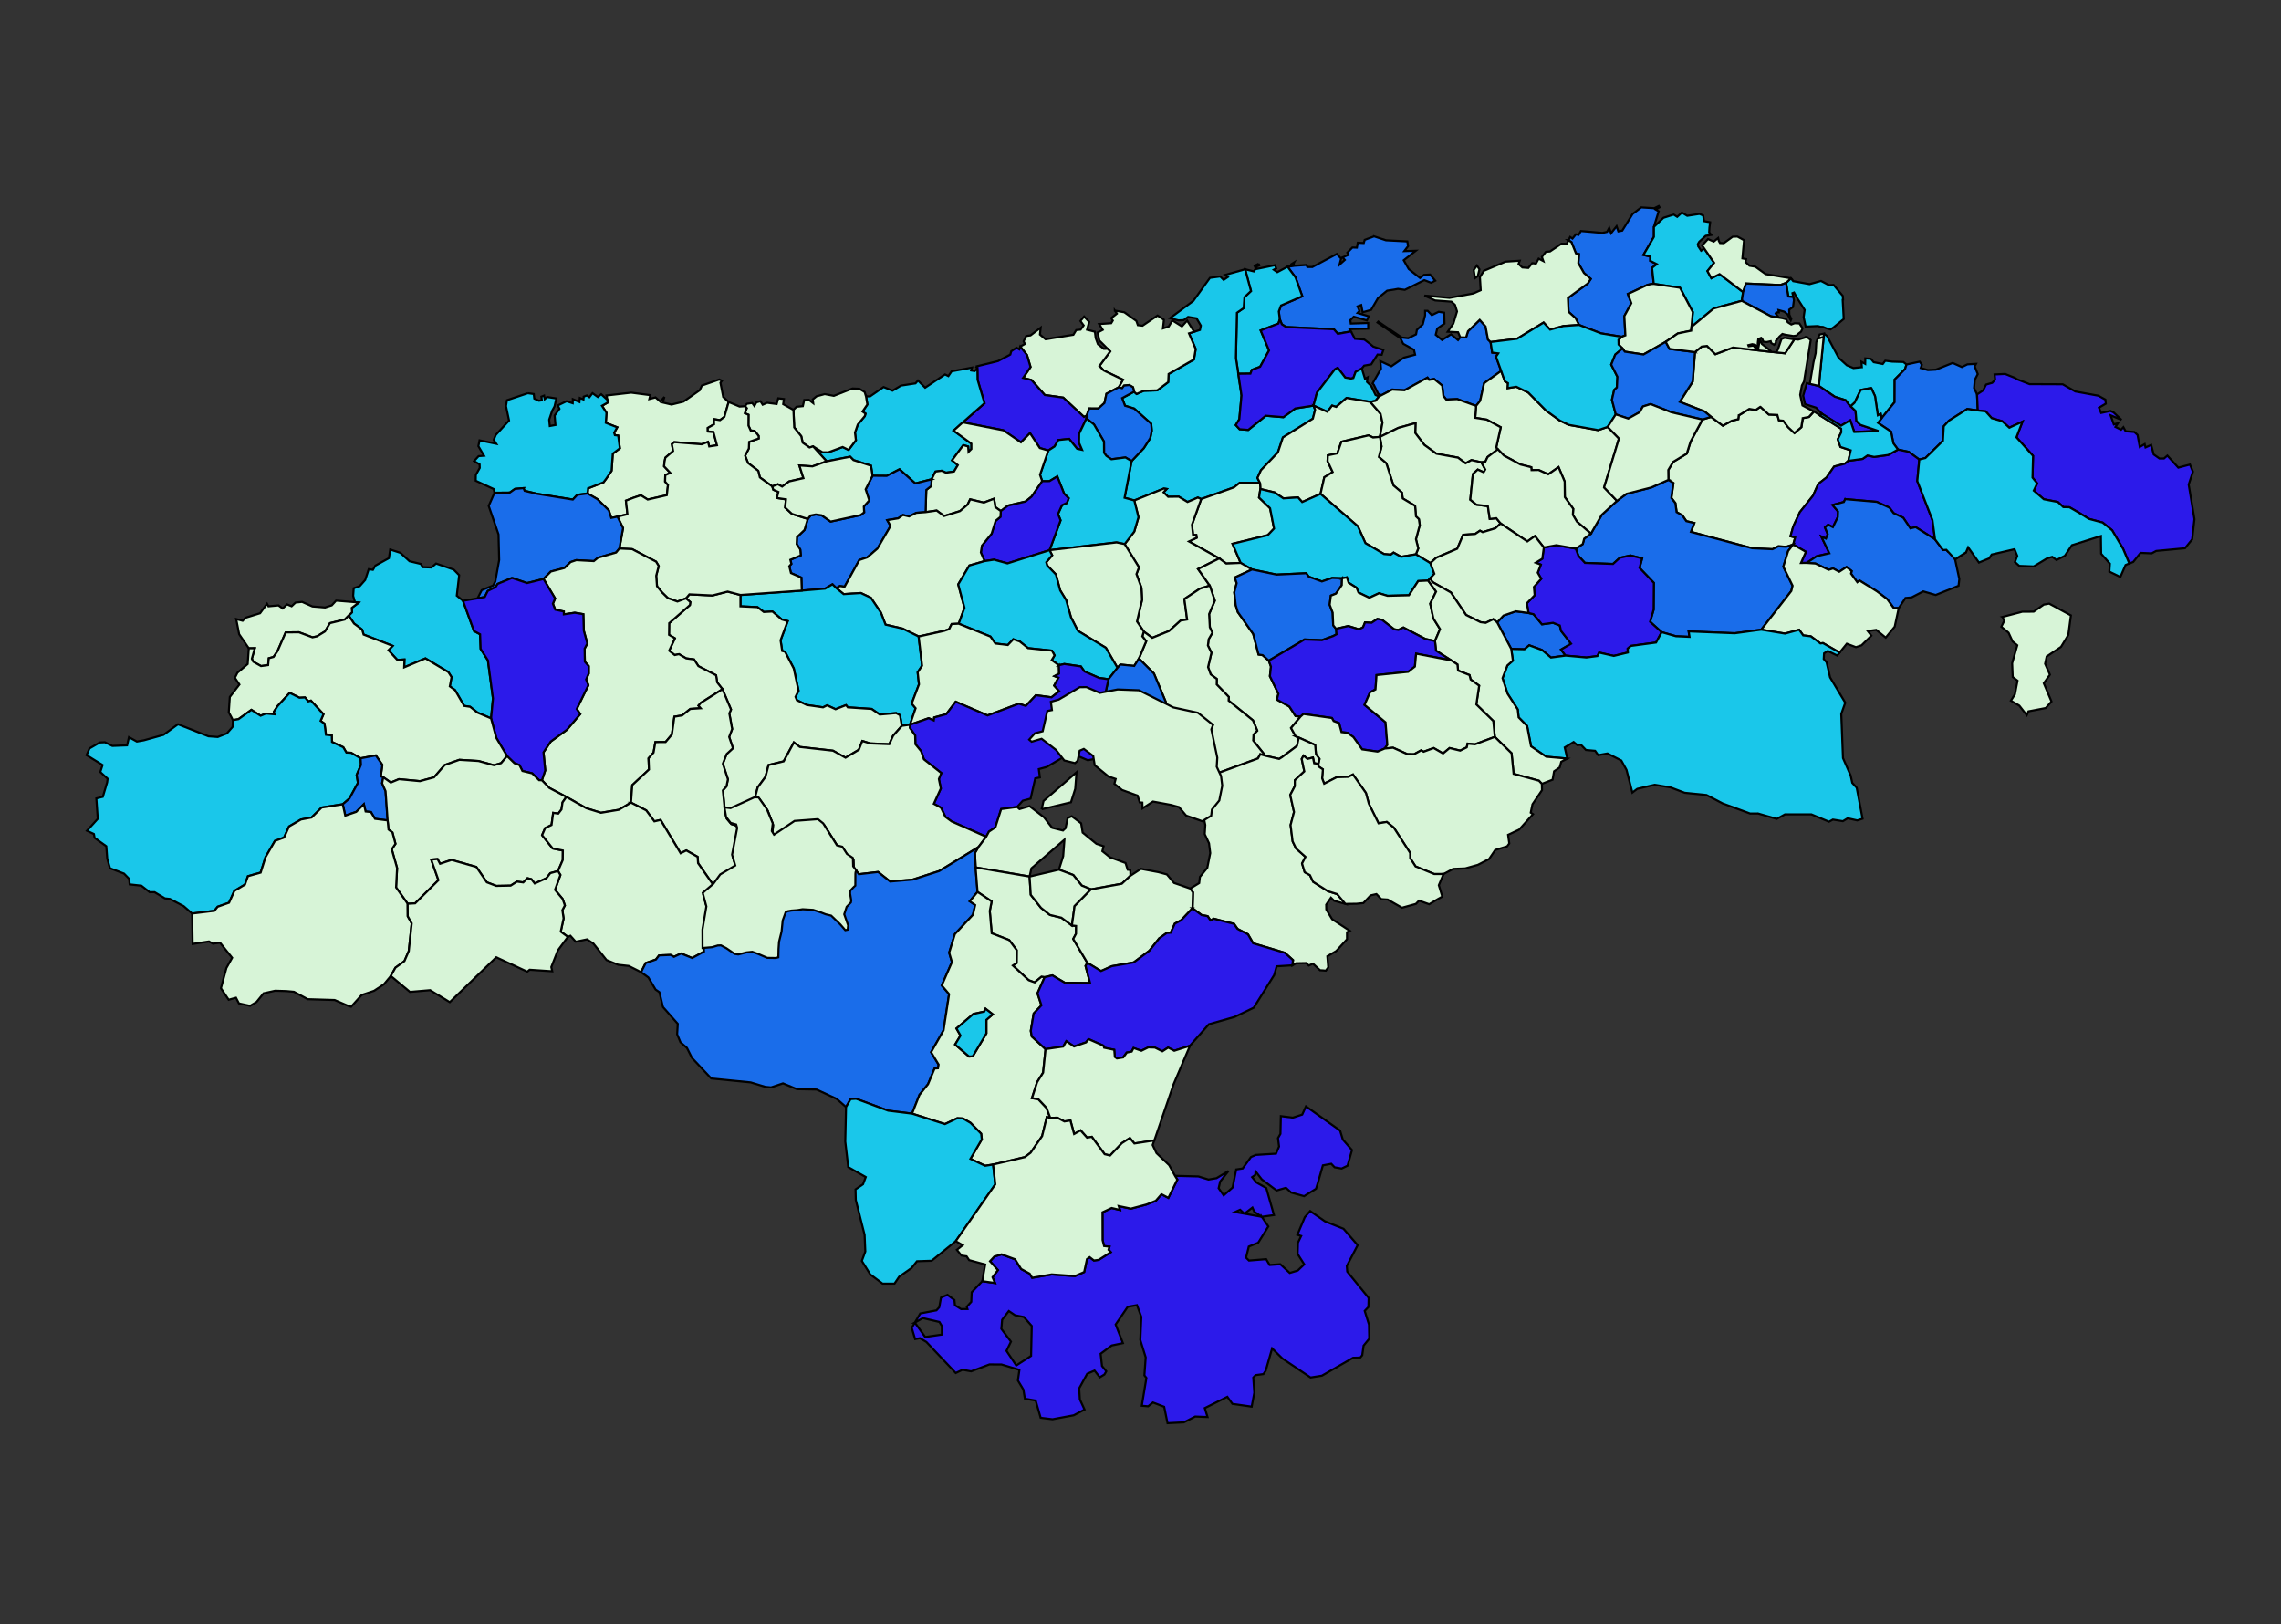 <?xml version="1.0" encoding="UTF-8" standalone="no"?>
<svg
   height="100%"
   id="svg2"
   inkscape:version="1.4.2 (f4327f4, 2025-05-13)"
   preserveAspectRatio="xMidYMax"
   sodipodi:docname="cantabria.svg"
   version="1.1"
   viewBox="-798041.83 4440647.6 3294.261 2345.487"
   width="100%"
   xmlns:inkscape="http://www.inkscape.org/namespaces/inkscape"
   xmlns:sodipodi="http://sodipodi.sourceforge.net/DTD/sodipodi-0.dtd"
   xmlns="http://www.w3.org/2000/svg"
   xmlns:svg="http://www.w3.org/2000/svg"
   xmlns:rdf="http://www.w3.org/1999/02/22-rdf-syntax-ns#"
   xmlns:cc="http://creativecommons.org/ns#"
   xmlns:dc="http://purl.org/dc/elements/1.1/">
  <rect x="-798041.83" y="4440647.6" width="3294.261" height="2345.487" fill="#333333" stroke="none"/>
  <defs
     id="defs305">
    <inkscape:perspective
       id="perspective309"
       inkscape:persp3d-origin="637147.76 : 137264.06 : 1"
       inkscape:vp_x="0 : 205896.08 : 1"
       inkscape:vp_y="0 : 1000 : 0"
       inkscape:vp_z="1274295.5 : 205896.08 : 1"
       sodipodi:type="inkscape:persp3d" />
    <inkscape:perspective
       id="perspective4578"
       inkscape:persp3d-origin="0.5 : 0.33333333 : 1"
       inkscape:vp_x="0 : 0.5 : 1"
       inkscape:vp_y="0 : 1000 : 0"
       inkscape:vp_z="1 : 0.5 : 1"
       sodipodi:type="inkscape:persp3d" />
    <inkscape:perspective
       id="perspective4633"
       inkscape:persp3d-origin="0.5 : 0.33333333 : 1"
       inkscape:vp_x="0 : 0.5 : 1"
       inkscape:vp_y="0 : 1000 : 0"
       inkscape:vp_z="1 : 0.5 : 1"
       sodipodi:type="inkscape:persp3d" />
    <inkscape:perspective
       id="perspective3704"
       inkscape:persp3d-origin="0.5 : 0.33333333 : 1"
       inkscape:vp_x="0 : 0.5 : 1"
       inkscape:vp_y="0 : 1000 : 0"
       inkscape:vp_z="1 : 0.5 : 1"
       sodipodi:type="inkscape:persp3d" />
    <inkscape:perspective
       id="perspective3859"
       inkscape:persp3d-origin="0.5 : 0.33333333 : 1"
       inkscape:vp_x="0 : 0.5 : 1"
       inkscape:vp_y="0 : 1000 : 0"
       inkscape:vp_z="1 : 0.5 : 1"
       sodipodi:type="inkscape:persp3d" />
    <inkscape:perspective
       id="perspective3890"
       inkscape:persp3d-origin="0.5 : 0.33333333 : 1"
       inkscape:vp_x="0 : 0.5 : 1"
       inkscape:vp_y="0 : 1000 : 0"
       inkscape:vp_z="1 : 0.5 : 1"
       sodipodi:type="inkscape:persp3d" />
    <inkscape:perspective
       id="perspective3912"
       inkscape:persp3d-origin="0.5 : 0.33333333 : 1"
       inkscape:vp_x="0 : 0.5 : 1"
       inkscape:vp_y="0 : 1000 : 0"
       inkscape:vp_z="1 : 0.5 : 1"
       sodipodi:type="inkscape:persp3d" />
    <inkscape:perspective
       id="perspective3912-8"
       inkscape:persp3d-origin="0.5 : 0.33333333 : 1"
       inkscape:vp_x="0 : 0.5 : 1"
       inkscape:vp_y="0 : 1000 : 0"
       inkscape:vp_z="1 : 0.5 : 1"
       sodipodi:type="inkscape:persp3d" />
    <inkscape:perspective
       id="perspective3945"
       inkscape:persp3d-origin="0.5 : 0.33333333 : 1"
       inkscape:vp_x="0 : 0.5 : 1"
       inkscape:vp_y="0 : 1000 : 0"
       inkscape:vp_z="1 : 0.5 : 1"
       sodipodi:type="inkscape:persp3d" />
    <inkscape:perspective
       id="perspective3976"
       inkscape:persp3d-origin="0.5 : 0.33333333 : 1"
       inkscape:vp_x="0 : 0.5 : 1"
       inkscape:vp_y="0 : 1000 : 0"
       inkscape:vp_z="1 : 0.5 : 1"
       sodipodi:type="inkscape:persp3d" />
    <inkscape:perspective
       id="perspective3976-5"
       inkscape:persp3d-origin="0.5 : 0.33333333 : 1"
       inkscape:vp_x="0 : 0.5 : 1"
       inkscape:vp_y="0 : 1000 : 0"
       inkscape:vp_z="1 : 0.5 : 1"
       sodipodi:type="inkscape:persp3d" />
    <inkscape:perspective
       id="perspective4056"
       inkscape:persp3d-origin="0.5 : 0.33333333 : 1"
       inkscape:vp_x="0 : 0.5 : 1"
       inkscape:vp_y="0 : 1000 : 0"
       inkscape:vp_z="1 : 0.5 : 1"
       sodipodi:type="inkscape:persp3d" />
    <inkscape:perspective
       id="perspective4056-1"
       inkscape:persp3d-origin="0.5 : 0.33333333 : 1"
       inkscape:vp_x="0 : 0.5 : 1"
       inkscape:vp_y="0 : 1000 : 0"
       inkscape:vp_z="1 : 0.5 : 1"
       sodipodi:type="inkscape:persp3d" />
    <inkscape:perspective
       id="perspective4097"
       inkscape:persp3d-origin="0.5 : 0.33333333 : 1"
       inkscape:vp_x="0 : 0.5 : 1"
       inkscape:vp_y="0 : 1000 : 0"
       inkscape:vp_z="1 : 0.5 : 1"
       sodipodi:type="inkscape:persp3d" />
    <inkscape:perspective
       id="perspective4122"
       inkscape:persp3d-origin="0.5 : 0.33333333 : 1"
       inkscape:vp_x="0 : 0.5 : 1"
       inkscape:vp_y="0 : 1000 : 0"
       inkscape:vp_z="1 : 0.5 : 1"
       sodipodi:type="inkscape:persp3d" />
    <inkscape:perspective
       id="perspective4145"
       inkscape:persp3d-origin="0.5 : 0.33333333 : 1"
       inkscape:vp_x="0 : 0.5 : 1"
       inkscape:vp_y="0 : 1000 : 0"
       inkscape:vp_z="1 : 0.5 : 1"
       sodipodi:type="inkscape:persp3d" />
    <inkscape:perspective
       id="perspective4168"
       inkscape:persp3d-origin="0.5 : 0.33333333 : 1"
       inkscape:vp_x="0 : 0.5 : 1"
       inkscape:vp_y="0 : 1000 : 0"
       inkscape:vp_z="1 : 0.5 : 1"
       sodipodi:type="inkscape:persp3d" />
    <inkscape:perspective
       id="perspective4191"
       inkscape:persp3d-origin="0.5 : 0.33333333 : 1"
       inkscape:vp_x="0 : 0.5 : 1"
       inkscape:vp_y="0 : 1000 : 0"
       inkscape:vp_z="1 : 0.5 : 1"
       sodipodi:type="inkscape:persp3d" />
    <inkscape:perspective
       id="perspective4207"
       inkscape:persp3d-origin="0.5 : 0.33333333 : 1"
       inkscape:vp_x="0 : 0.5 : 1"
       inkscape:vp_y="0 : 1000 : 0"
       inkscape:vp_z="1 : 0.5 : 1"
       sodipodi:type="inkscape:persp3d" />
    <inkscape:perspective
       id="perspective4230"
       inkscape:persp3d-origin="0.5 : 0.33333333 : 1"
       inkscape:vp_x="0 : 0.5 : 1"
       inkscape:vp_y="0 : 1000 : 0"
       inkscape:vp_z="1 : 0.5 : 1"
       sodipodi:type="inkscape:persp3d" />
    <inkscape:perspective
       id="perspective4266"
       inkscape:persp3d-origin="0.5 : 0.33333333 : 1"
       inkscape:vp_x="0 : 0.5 : 1"
       inkscape:vp_y="0 : 1000 : 0"
       inkscape:vp_z="1 : 0.5 : 1"
       sodipodi:type="inkscape:persp3d" />
    <inkscape:perspective
       id="perspective4289"
       inkscape:persp3d-origin="0.5 : 0.33333333 : 1"
       inkscape:vp_x="0 : 0.5 : 1"
       inkscape:vp_y="0 : 1000 : 0"
       inkscape:vp_z="1 : 0.5 : 1"
       sodipodi:type="inkscape:persp3d" />
    <inkscape:perspective
       id="perspective4311"
       inkscape:persp3d-origin="0.5 : 0.33333333 : 1"
       inkscape:vp_x="0 : 0.5 : 1"
       inkscape:vp_y="0 : 1000 : 0"
       inkscape:vp_z="1 : 0.5 : 1"
       sodipodi:type="inkscape:persp3d" />
    <inkscape:perspective
       id="perspective4335"
       inkscape:persp3d-origin="0.5 : 0.33333333 : 1"
       inkscape:vp_x="0 : 0.5 : 1"
       inkscape:vp_y="0 : 1000 : 0"
       inkscape:vp_z="1 : 0.5 : 1"
       sodipodi:type="inkscape:persp3d" />
    <inkscape:perspective
       id="perspective4358"
       inkscape:persp3d-origin="0.5 : 0.33333333 : 1"
       inkscape:vp_x="0 : 0.5 : 1"
       inkscape:vp_y="0 : 1000 : 0"
       inkscape:vp_z="1 : 0.5 : 1"
       sodipodi:type="inkscape:persp3d" />
    <inkscape:perspective
       id="perspective4381"
       inkscape:persp3d-origin="0.5 : 0.33333333 : 1"
       inkscape:vp_x="0 : 0.5 : 1"
       inkscape:vp_y="0 : 1000 : 0"
       inkscape:vp_z="1 : 0.5 : 1"
       sodipodi:type="inkscape:persp3d" />
    <inkscape:perspective
       id="perspective4381-4"
       inkscape:persp3d-origin="0.5 : 0.33333333 : 1"
       inkscape:vp_x="0 : 0.5 : 1"
       inkscape:vp_y="0 : 1000 : 0"
       inkscape:vp_z="1 : 0.5 : 1"
       sodipodi:type="inkscape:persp3d" />
    <inkscape:perspective
       id="perspective4427"
       inkscape:persp3d-origin="0.5 : 0.33333333 : 1"
       inkscape:vp_x="0 : 0.5 : 1"
       inkscape:vp_y="0 : 1000 : 0"
       inkscape:vp_z="1 : 0.5 : 1"
       sodipodi:type="inkscape:persp3d" />
    <inkscape:perspective
       id="perspective4450"
       inkscape:persp3d-origin="0.5 : 0.33333333 : 1"
       inkscape:vp_x="0 : 0.5 : 1"
       inkscape:vp_y="0 : 1000 : 0"
       inkscape:vp_z="1 : 0.5 : 1"
       sodipodi:type="inkscape:persp3d" />
    <inkscape:perspective
       id="perspective2983"
       inkscape:persp3d-origin="0.5 : 0.33333333 : 1"
       inkscape:vp_x="0 : 0.5 : 1"
       inkscape:vp_y="0 : 1000 : 0"
       inkscape:vp_z="1 : 0.5 : 1"
       sodipodi:type="inkscape:persp3d" />
    <inkscape:perspective
       id="perspective3005"
       inkscape:persp3d-origin="0.5 : 0.33333333 : 1"
       inkscape:vp_x="0 : 0.5 : 1"
       inkscape:vp_y="0 : 1000 : 0"
       inkscape:vp_z="1 : 0.5 : 1"
       sodipodi:type="inkscape:persp3d" />
    <inkscape:perspective
       id="perspective3065"
       inkscape:persp3d-origin="0.5 : 0.33333333 : 1"
       inkscape:vp_x="0 : 0.5 : 1"
       inkscape:vp_y="0 : 1000 : 0"
       inkscape:vp_z="1 : 0.5 : 1"
       sodipodi:type="inkscape:persp3d" />
    <inkscape:perspective
       id="perspective3088"
       inkscape:persp3d-origin="0.5 : 0.33333333 : 1"
       inkscape:vp_x="0 : 0.5 : 1"
       inkscape:vp_y="0 : 1000 : 0"
       inkscape:vp_z="1 : 0.5 : 1"
       sodipodi:type="inkscape:persp3d" />
    <inkscape:perspective
       id="perspective3111"
       inkscape:persp3d-origin="0.5 : 0.33333333 : 1"
       inkscape:vp_x="0 : 0.5 : 1"
       inkscape:vp_y="0 : 1000 : 0"
       inkscape:vp_z="1 : 0.5 : 1"
       sodipodi:type="inkscape:persp3d" />
    <inkscape:perspective
       id="perspective3134"
       inkscape:persp3d-origin="0.5 : 0.33333333 : 1"
       inkscape:vp_x="0 : 0.5 : 1"
       inkscape:vp_y="0 : 1000 : 0"
       inkscape:vp_z="1 : 0.5 : 1"
       sodipodi:type="inkscape:persp3d" />
    <inkscape:perspective
       id="perspective3171"
       inkscape:persp3d-origin="0.5 : 0.33333333 : 1"
       inkscape:vp_x="0 : 0.5 : 1"
       inkscape:vp_y="0 : 1000 : 0"
       inkscape:vp_z="1 : 0.5 : 1"
       sodipodi:type="inkscape:persp3d" />
    <inkscape:perspective
       id="perspective3193"
       inkscape:persp3d-origin="0.5 : 0.33333333 : 1"
       inkscape:vp_x="0 : 0.5 : 1"
       inkscape:vp_y="0 : 1000 : 0"
       inkscape:vp_z="1 : 0.5 : 1"
       sodipodi:type="inkscape:persp3d" />
    <inkscape:perspective
       id="perspective3216"
       inkscape:persp3d-origin="0.5 : 0.33333333 : 1"
       inkscape:vp_x="0 : 0.5 : 1"
       inkscape:vp_y="0 : 1000 : 0"
       inkscape:vp_z="1 : 0.5 : 1"
       sodipodi:type="inkscape:persp3d" />
    <inkscape:perspective
       id="perspective3239"
       inkscape:persp3d-origin="0.5 : 0.33333333 : 1"
       inkscape:vp_x="0 : 0.5 : 1"
       inkscape:vp_y="0 : 1000 : 0"
       inkscape:vp_z="1 : 0.5 : 1"
       sodipodi:type="inkscape:persp3d" />
    <inkscape:perspective
       id="perspective3261"
       inkscape:persp3d-origin="0.5 : 0.33333333 : 1"
       inkscape:vp_x="0 : 0.5 : 1"
       inkscape:vp_y="0 : 1000 : 0"
       inkscape:vp_z="1 : 0.5 : 1"
       sodipodi:type="inkscape:persp3d" />
    <inkscape:perspective
       id="perspective3284"
       inkscape:persp3d-origin="0.5 : 0.33333333 : 1"
       inkscape:vp_x="0 : 0.5 : 1"
       inkscape:vp_y="0 : 1000 : 0"
       inkscape:vp_z="1 : 0.5 : 1"
       sodipodi:type="inkscape:persp3d" />
    <inkscape:perspective
       id="perspective3307"
       inkscape:persp3d-origin="0.5 : 0.33333333 : 1"
       inkscape:vp_x="0 : 0.5 : 1"
       inkscape:vp_y="0 : 1000 : 0"
       inkscape:vp_z="1 : 0.5 : 1"
       sodipodi:type="inkscape:persp3d" />
    <inkscape:perspective
       id="perspective3330"
       inkscape:persp3d-origin="0.5 : 0.33333333 : 1"
       inkscape:vp_x="0 : 0.5 : 1"
       inkscape:vp_y="0 : 1000 : 0"
       inkscape:vp_z="1 : 0.5 : 1"
       sodipodi:type="inkscape:persp3d" />
    <inkscape:perspective
       id="perspective3353"
       inkscape:persp3d-origin="0.5 : 0.33333333 : 1"
       inkscape:vp_x="0 : 0.5 : 1"
       inkscape:vp_y="0 : 1000 : 0"
       inkscape:vp_z="1 : 0.5 : 1"
       sodipodi:type="inkscape:persp3d" />
    <inkscape:perspective
       id="perspective3400"
       inkscape:persp3d-origin="0.5 : 0.33333333 : 1"
       inkscape:vp_x="0 : 0.5 : 1"
       inkscape:vp_y="0 : 1000 : 0"
       inkscape:vp_z="1 : 0.5 : 1"
       sodipodi:type="inkscape:persp3d" />
    <inkscape:perspective
       id="perspective3423"
       inkscape:persp3d-origin="0.5 : 0.33333333 : 1"
       inkscape:vp_x="0 : 0.5 : 1"
       inkscape:vp_y="0 : 1000 : 0"
       inkscape:vp_z="1 : 0.5 : 1"
       sodipodi:type="inkscape:persp3d" />
    <inkscape:perspective
       id="perspective3446"
       inkscape:persp3d-origin="0.5 : 0.33333333 : 1"
       inkscape:vp_x="0 : 0.5 : 1"
       inkscape:vp_y="0 : 1000 : 0"
       inkscape:vp_z="1 : 0.5 : 1"
       sodipodi:type="inkscape:persp3d" />
    <inkscape:perspective
       id="perspective3495"
       inkscape:persp3d-origin="0.5 : 0.33333333 : 1"
       inkscape:vp_x="0 : 0.5 : 1"
       inkscape:vp_y="0 : 1000 : 0"
       inkscape:vp_z="1 : 0.5 : 1"
       sodipodi:type="inkscape:persp3d" />
    <inkscape:perspective
       id="perspective3518"
       inkscape:persp3d-origin="0.5 : 0.33333333 : 1"
       inkscape:vp_x="0 : 0.5 : 1"
       inkscape:vp_y="0 : 1000 : 0"
       inkscape:vp_z="1 : 0.5 : 1"
       sodipodi:type="inkscape:persp3d" />
    <inkscape:perspective
       id="perspective3541"
       inkscape:persp3d-origin="0.5 : 0.33333333 : 1"
       inkscape:vp_x="0 : 0.5 : 1"
       inkscape:vp_y="0 : 1000 : 0"
       inkscape:vp_z="1 : 0.5 : 1"
       sodipodi:type="inkscape:persp3d" />
    <inkscape:perspective
       id="perspective3577"
       inkscape:persp3d-origin="0.5 : 0.33333333 : 1"
       inkscape:vp_x="0 : 0.5 : 1"
       inkscape:vp_y="0 : 1000 : 0"
       inkscape:vp_z="1 : 0.5 : 1"
       sodipodi:type="inkscape:persp3d" />
    <inkscape:perspective
       id="perspective3600"
       inkscape:persp3d-origin="0.5 : 0.33333333 : 1"
       inkscape:vp_x="0 : 0.5 : 1"
       inkscape:vp_y="0 : 1000 : 0"
       inkscape:vp_z="1 : 0.5 : 1"
       sodipodi:type="inkscape:persp3d" />
    <inkscape:perspective
       id="perspective3625"
       inkscape:persp3d-origin="0.5 : 0.33333333 : 1"
       inkscape:vp_x="0 : 0.5 : 1"
       inkscape:vp_y="0 : 1000 : 0"
       inkscape:vp_z="1 : 0.5 : 1"
       sodipodi:type="inkscape:persp3d" />
    <inkscape:perspective
       id="perspective3649"
       inkscape:persp3d-origin="0.5 : 0.33333333 : 1"
       inkscape:vp_x="0 : 0.5 : 1"
       inkscape:vp_y="0 : 1000 : 0"
       inkscape:vp_z="1 : 0.5 : 1"
       sodipodi:type="inkscape:persp3d" />
    <inkscape:perspective
       id="perspective3687"
       inkscape:persp3d-origin="0.5 : 0.33333333 : 1"
       inkscape:vp_x="0 : 0.5 : 1"
       inkscape:vp_y="0 : 1000 : 0"
       inkscape:vp_z="1 : 0.5 : 1"
       sodipodi:type="inkscape:persp3d" />
    <inkscape:perspective
       id="perspective3710"
       inkscape:persp3d-origin="0.5 : 0.33333333 : 1"
       inkscape:vp_x="0 : 0.5 : 1"
       inkscape:vp_y="0 : 1000 : 0"
       inkscape:vp_z="1 : 0.5 : 1"
       sodipodi:type="inkscape:persp3d" />
    <inkscape:perspective
       id="perspective3758"
       inkscape:persp3d-origin="0.5 : 0.33333333 : 1"
       inkscape:vp_x="0 : 0.5 : 1"
       inkscape:vp_y="0 : 1000 : 0"
       inkscape:vp_z="1 : 0.5 : 1"
       sodipodi:type="inkscape:persp3d" />
    <inkscape:perspective
       id="perspective3781"
       inkscape:persp3d-origin="0.5 : 0.33333333 : 1"
       inkscape:vp_x="0 : 0.5 : 1"
       inkscape:vp_y="0 : 1000 : 0"
       inkscape:vp_z="1 : 0.5 : 1"
       sodipodi:type="inkscape:persp3d" />
    <inkscape:perspective
       id="perspective3804"
       inkscape:persp3d-origin="0.5 : 0.33333333 : 1"
       inkscape:vp_x="0 : 0.5 : 1"
       inkscape:vp_y="0 : 1000 : 0"
       inkscape:vp_z="1 : 0.5 : 1"
       sodipodi:type="inkscape:persp3d" />
    <inkscape:perspective
       id="perspective3827"
       inkscape:persp3d-origin="0.5 : 0.33333333 : 1"
       inkscape:vp_x="0 : 0.5 : 1"
       inkscape:vp_y="0 : 1000 : 0"
       inkscape:vp_z="1 : 0.5 : 1"
       sodipodi:type="inkscape:persp3d" />
    <inkscape:perspective
       id="perspective3850"
       inkscape:persp3d-origin="0.5 : 0.33333333 : 1"
       inkscape:vp_x="0 : 0.5 : 1"
       inkscape:vp_y="0 : 1000 : 0"
       inkscape:vp_z="1 : 0.5 : 1"
       sodipodi:type="inkscape:persp3d" />
    <inkscape:perspective
       id="perspective3020"
       inkscape:persp3d-origin="0.5 : 0.33333333 : 1"
       inkscape:vp_x="0 : 0.5 : 1"
       inkscape:vp_y="0 : 1000 : 0"
       inkscape:vp_z="1 : 0.5 : 1"
       sodipodi:type="inkscape:persp3d" />
    <inkscape:perspective
       id="perspective3043"
       inkscape:persp3d-origin="0.5 : 0.33333333 : 1"
       inkscape:vp_x="0 : 0.5 : 1"
       inkscape:vp_y="0 : 1000 : 0"
       inkscape:vp_z="1 : 0.5 : 1"
       sodipodi:type="inkscape:persp3d" />
    <inkscape:perspective
       id="perspective3071"
       inkscape:persp3d-origin="0.5 : 0.33333333 : 1"
       inkscape:vp_x="0 : 0.5 : 1"
       inkscape:vp_y="0 : 1000 : 0"
       inkscape:vp_z="1 : 0.5 : 1"
       sodipodi:type="inkscape:persp3d" />
  </defs>
  <sodipodi:namedview
     bordercolor="#666666"
     borderopacity="1"
     gridtolerance="10"
     guidetolerance="10"
     id="namedview303"
     inkscape:current-layer="g3262"
     inkscape:cx="2668.6209"
     inkscape:cy="667.15523"
     inkscape:deskcolor="#d1d1d1"
     inkscape:guide-bbox="true"
     inkscape:pagecheckerboard="0"
     inkscape:pageopacity="0"
     inkscape:pageshadow="2"
     inkscape:showpageshadow="2"
     inkscape:window-height="974"
     inkscape:window-maximized="1"
     inkscape:window-width="1920"
     inkscape:window-x="-11"
     inkscape:window-y="-11"
     inkscape:zoom="1.4142136"
     objecttolerance="10"
     pagecolor="#ffffff"
     showgrid="false"
     showguides="true" />
  <title
     id="title4"> SVG from Global Mapper </title>
  <g
     id="g3262">
    <path
       d="m -795407.6,4441129.5 -7.41,75.5 23.03,15.6 15.58,5 4.6,6.2 2.67,2.6 5.73,-5.2 8.83,-18.4 15.19,-2.8 5.47,11.8 4.09,27.6 4.09,-2 1.35,6.2 18.72,-23.1 0.11,-32.7 15,-15.2 2.08,-6.6 -4.45,-3.6 -16.13,-0.5 -10.04,-1.3 -3.58,4.7 -13.14,-2.6 -4.01,-4.8 -8.07,-0.7 -0.18,7.9 -5.4,-3 0.58,7.8 -0.1,0 -12.01,1.3 -9.53,-4 -11.86,-10.8 -16.75,-31.5 -4.49,-3.4 z"
       id="Laredo"
       sodipodi:nodetypes="ccccccccccccccccccccccccccccccccc"
       style="fill:#1ac7ea;fill-opacity:1;stroke:#000000;stroke-width:3;stroke-linecap:round;stroke-miterlimit:4;stroke-opacity:1;stroke-dasharray:none">
      <title
         id="title1">Laredo</title>
    </path>
    <path
       d="m -795269.34,4441169.9 -19.05,4.1 -2.12,6.6 -15,15.2 -0.11,32.7 -18.73,23.1 -5.29,6.7 18.91,12.7 3.32,16.8 6.72,9.1 15.51,3.3 15.22,11.1 8.87,-2.2 25.29,-24.9 1.17,-20.9 7.52,-8.2 26.43,-16.8 15.22,2.1 -1.09,-23.1 -4.3,-9.3 1.07,-11.8 4.28,-8.3 -4.45,-11.2 1.9,-3.6 -12.38,0.7 -7.99,3.9 -13.36,-5.9 -24.24,9.7 -11.49,0.6 -10.37,-3 1.61,-4.7 -3.07,-4.5 z"
       id="Liendo"
       sodipodi:nodetypes="cccccccccccccccccccccccccccccccc"
       style="fill:#1a6dea;fill-opacity:1;stroke:#000000;stroke-width:3;stroke-linecap:round;stroke-miterlimit:4;stroke-opacity:1;stroke-dasharray:none">
      <title
         id="title2">Liendo</title>
    </path>
    <path
       d="m -795432.43,4441201.1 4.45,0.9 13.02,3 23.04,15.7 15.59,4.9 4.59,6.3 2.68,2.5 7.04,6.7 1.3,14.4 5.64,5.7 26.16,8.9 -34.97,1.4 -5.72,-16.9 -13.35,7.8 -27.64,-17.1 -8.4,-8.9 -15.93,-5.1 -2.7,-12.2 5.2,-18 z"
       id="Colindres"
       style="fill:#2c1aea;fill-opacity:1;stroke:#000000;stroke-width:3;stroke-linecap:round;stroke-miterlimit:4;stroke-opacity:1;stroke-dasharray:none">
      <title
         id="title3">Colindres</title>
    </path>
    <path
       d="m -795499.51,4441235.3 -6.72,4.5 -0.1,0 -9.09,-1.6 0,0 -10.36,6.4 -4.35,2.6 -0.36,0.2 0,0 -0.1,0.1 -0.73,5.5 0,0 0,0 0,0 -9.16,2.2 0,0 -13.07,7.1 -0.1,0.1 -16.86,-12.7 0,0 -12.48,3.8 -17.2,31.9 -5.4,17.3 -19.75,12 -7,11.6 0.18,14.4 7.15,4.6 -2.92,21.5 5.81,7.5 1.78,13 8.22,4.6 5.84,8.4 11.46,2.7 -4.86,12.8 88.59,23.6 29.2,1.4 8.47,-4.2 11.46,0.7 9.96,-3.2 2.92,-10.3 -6.82,-1.7 4.01,-14.2 9.53,-20.6 18.91,-23.7 7.7,-17.1 11.94,-9.3 10.95,-15.8 15.36,-4 5.15,-4.2 3.47,-15.2 -14.79,-4.9 -3.94,-11 5.11,-10.2 -0.18,-5.2 -30,-18.7 0,-0.1 -0.11,-0.1 0,0.1 -9.17,-6 -7.22,7.9 -8.84,1.8 -2.11,13 -10.05,8.5 -9.08,-8.5 -7.04,-9.4 -6.14,-0.6 -0.1,0 0,0 0,0 -2.23,-7.7 -12.37,-0.6 0,0 -12.15,-11 z"
       id="Voto"
       sodipodi:nodetypes="ccccccccccccccccccccccccccccccccccccccccccccccccccccccccccccccccccccccccc"
       style="fill:#d7f4d7;fill-opacity:1;stroke:#000000;stroke-width:3;stroke-linecap:round;stroke-miterlimit:4;stroke-opacity:1;stroke-dasharray:none">
      <title
         id="title5">Voto</title>
    </path>
    <path
       d="m -795413.04,4441245.1 2.55,0.2 -2.55,-0.2 z m 112.35,51.8 -14.2,7.8 -20.26,2.8 -9.6,-2.1 -7.12,5 -20.62,2.8 -5.15,4.2 -15.4,4.1 -10.91,15.7 0,0 -11.9,9.3 -7.7,17.1 -18.91,23.7 -9.53,20.6 -4.01,14.2 6.79,1.7 0,0 -2.92,10.3 18.44,10.5 -7.16,16.1 8.18,-0.1 14.67,-9.7 18.18,-4.2 -11.61,-24.2 6.72,3 2.52,-6.5 -4.02,-9.6 4.53,-4 6.97,3.5 7.08,-14.4 0.33,-8.2 -7.88,-9.3 16.31,-4.4 1.9,-4.1 45.48,3.9 18.43,8.4 5.92,7.9 14.05,6.7 10.26,15.3 7.62,-1.8 28,17.7 -3.69,-27.8 -21.93,-56.4 2.88,-31.1 -15.22,-11.1 -15.51,-3.3 z"
       id="Ampuero"
       sodipodi:nodetypes="ccccccccccccccccccccccccccccccccccccccccccccccccc"
       style="fill:#2c1aea;fill-opacity:1;stroke:#000000;stroke-width:3;stroke-linecap:round;stroke-miterlimit:4;stroke-opacity:1;stroke-dasharray:none">
      <title
         id="title6">Ampuero</title>
    </path>
    <path
       d="m -795632.3,4441340.7 -24.9,11 -35.62,9.1 -13.76,10.2 -21.83,20 -15.77,27.3 -9.74,7.3 -2.08,7.7 -10.08,6.6 3.8,10.5 9.45,10.2 40.55,1.5 9.82,-8.9 15.3,-3.4 16.9,4.2 -3.69,13.8 20.66,21.6 -0.33,38.7 -5.15,17.5 16.72,15 20.55,5.9 19.71,0.9 -1.24,-7.9 66.51,2.7 38.36,-5.2 43.4,-55.9 1.82,-7.5 -13.36,-27.6 7.01,-22.6 7.15,-9.3 -9.96,3.2 -11.46,-0.7 -8.47,4.2 -29.2,-1.4 -88.59,-23.6 4.86,-12.8 -11.46,-2.7 -5.84,-8.4 -8.22,-4.6 -1.78,-13 -5.81,-7.5 2.92,-21.5 -7.15,-4.6 z m -220.32,189.8 -17.74,6.1 -9.23,9.9 20.29,38.3 19.16,0.5 6.83,-5.7 18.39,6.7 13.04,11 21.13,-2.8 -6.64,-8.7 14.6,-8.5 -14.49,-18.5 -1.79,-7.8 -9.79,-3.9 -16.02,2.2 -12.12,-14.6 -7.26,-1.8 -18.36,-2.4 z"
       id="Ruesga"
       style="fill:#1a6dea;fill-opacity:1;stroke:#000000;stroke-width:3;stroke-linecap:round;stroke-miterlimit:4;stroke-opacity:1;stroke-dasharray:none">
      <title
         id="title7">Ruesga</title>
    </path>
    <path
       d="m -795376.98,4441368.5 -1.9,4.1 -16.31,4.4 7.88,9.3 -0.33,8.2 -7.08,14.4 -6.97,-3.5 -4.53,4 4.02,9.6 -2.52,6.5 -6.72,-3 11.61,24.2 -18.18,4.2 -14.67,9.7 12.74,0.9 19.12,9.1 6.39,-2 8.87,4.8 10.55,-6.9 7.37,5.8 -0.87,3.8 9.05,12.4 3.14,-2.5 25.11,15.6 14.93,11.3 9.45,13 7.19,-0.1 9.75,-14.6 8.8,-0.8 16.86,-8.7 17.96,5.2 33.03,-13.3 1.1,-9.7 -6.14,-28.5 15.81,-10.1 -0.88,-4.8 -25,3.9 -2.55,-2.7 -4.79,0.3 -11.53,-15.4 -28,-17.7 -7.62,1.8 -10.26,-15.3 -14.05,-6.7 -5.92,-7.9 -18.43,-8.4 -45.48,-3.9 z"
       id="Rasines"
       style="fill:#1a6dea;fill-opacity:1;stroke:#000000;stroke-width:3;stroke-linecap:round;stroke-miterlimit:4;stroke-opacity:1;stroke-dasharray:none">
      <title
         id="title8">Rasines</title>
    </path>
    <path
       d="m -795812.21,4441438.3 18.1,-3.3 28.02,4.9 3.8,10.5 9.47,10.2 40.56,1.5 9.81,-8.9 15.3,-3.4 16.9,4.2 -3.71,13.8 20.66,21.6 -0.32,38.7 -5.14,17.5 16.69,15.1 -8.07,14.9 -36.39,4.9 -4.63,4 0.38,5.5 -20.39,4.9 -21.17,-4.8 -2.43,5 -15.93,2.1 -30.07,-2.7 -6.62,-8.7 14.58,-8.5 -14.48,-18.5 -1.79,-7.8 -9.78,-3.9 -16.04,2.2 -12.09,-14.6 -7.29,-1.8 -2.48,-14 11.29,-11.6 -1.03,-12 10.53,-11.8 -5.01,-8.8 4.45,-11.6 -7.33,-2.8 9.48,-5.8 2.17,-16.2 z"
       id="Arredondo"
       style="fill:#2c1aea;fill-opacity:1;stroke:#000000;stroke-width:3;stroke-linecap:round;stroke-miterlimit:4;stroke-opacity:1;stroke-dasharray:none">
      <title
         id="title9">Arredondo</title>
    </path>
    <path
       d="m -795452.17,4441434.1 -7.16,9.3 -6.97,22.6 13.36,27.6 -1.82,7.5 -43.4,55.9 34.27,5.7 20.41,-5.6 5.84,8.2 10.95,1.3 13.98,10.3 3.61,-0.5 24.09,13.7 10.37,-12.8 13.17,5 8.18,-2.7 14.12,-13.9 -5.22,-6.7 12.23,-1.7 13.73,11.2 12.99,-15.8 5.8,-26.9 -7.19,0.1 -9.45,-13 -14.93,-11.3 -25.11,-15.6 -3.14,2.5 -9.05,-12.4 0.87,-3.8 -7.37,-5.8 -10.55,6.9 -8.87,-4.8 -6.39,2 -19.12,-9.1 -12.74,-0.9 -8.18,0.1 7.12,-16.1 -18.43,-10.5 z"
       id="Ramales de la Victoria"
       style="fill:#d7f4d7;fill-opacity:1;stroke:#000000;stroke-width:3;stroke-linecap:round;stroke-miterlimit:4;stroke-opacity:1;stroke-dasharray:none">
      <title
         id="title10">Ramales de la Victoria</title>
    </path>
    <path
       d="m -795498.16,4441557 -38.36,5.2 -66.51,-2.7 1.24,7.9 -19.71,-0.9 -20.55,-5.9 -8.06,15 -36.43,4.9 -4.6,4 0.36,5.5 -20.36,4.9 -21.21,-4.8 -2.41,5 -15.95,2.1 -30.04,-2.7 -21.13,2.8 -13.04,-11 -18.39,-6.7 -6.83,5.7 -19.16,-0.5 2.41,16.9 -7.99,7 -6.98,18.3 7.19,22.4 14.79,22.8 1.24,11.5 12.3,12.4 5.66,29.4 21.9,15 30.44,2.7 -3.69,-16.1 12.78,-7.8 5.4,4.4 5.26,-0.4 7.19,7.5 13.28,1.2 4.38,6.2 13.47,-2.4 19.97,10.2 7.48,13.5 8.47,32.8 7.04,-5.4 25.08,-5.9 22.85,3.8 20.58,7.8 31.47,3.2 23.18,12.1 39.89,14.7 11.32,-0.1 27.08,7.8 11.86,-6.5 38.25,0 25.37,10.6 5.62,-3.1 14.46,2.3 6.9,-4.2 13.9,3.1 7.63,-2.5 -8.5,-44.7 -6.39,-7 -2.3,-10.6 -11.1,-25.2 -2.48,-63.7 2.34,-6.7 3.39,-9.6 -21.9,-36.6 -5.07,-21.7 -4.09,-4.8 0.48,-8.2 5.43,-3.4 13.55,6.6 3.5,-4.3 -24.09,-13.7 -3.61,0.5 -13.98,-10.3 -10.95,-1.3 -5.84,-8.2 -20.41,5.6 -34.27,-5.7 z"
       id="Soba"
       style="fill:#1ac7ea;fill-opacity:1;stroke:#000000;stroke-width:3;stroke-linecap:round;stroke-miterlimit:4;stroke-opacity:1;stroke-dasharray:none">
      <title
         id="title11">Soba</title>
    </path>
    <path
       d="m -795339.35,4441208 -15.15,2.8 -8.87,18.4 -5.69,5.2 7.05,6.7 1.27,14.4 5.66,5.7 26.17,8.9 -34.97,1.4 -5.73,-16.9 -13.36,7.8 -27.52,-17.1 -0.36,-0.4 -2.27,2.9 0.3,0.2 30,18.7 0.18,5.2 -5.11,10.2 3.94,11 14.79,4.9 -3.47,15.2 20.62,-2.8 7.12,-5 9.6,2.1 20.26,-2.8 14.2,-7.8 -6.72,-9.1 -3.32,-16.8 -18.91,-12.7 5.29,-6.7 -1.31,-6.2 -4.12,2 -4.09,-27.6 -5.48,-11.8 z"
       id="Limpias"
       style="fill:#1ac7ea;fill-opacity:1;stroke:#000000;stroke-width:3;stroke-linecap:round;stroke-miterlimit:4;stroke-opacity:1;stroke-dasharray:none">
      <title
         id="title12">Limpias</title>
    </path>
    <path
       d="m -796057.32,4440989 -13.57,5 -1.36,4.6 -8.65,-0.4 -1.31,7.1 -6.46,-0.2 -7.37,7.5 1.68,3.1 -8.47,3.6 3.21,3.7 -7.63,6.8 2.3,-8.7 -6.21,-6.7 -35.4,18.9 -7.19,-0.1 -1.28,-2.9 -17.45,1.2 -5,0.8 -4.81,0.5 11.53,15.6 9.71,27.1 -30.7,13.3 -3.21,8.6 1.42,11.2 2.92,7.3 6.1,4 69.06,3.2 5.77,6.5 19.01,-3.3 -2.01,-3.5 26.83,-0.5 0,-8.2 -25.15,0.8 -0.62,-5 4.97,-4.9 18.94,5.3 2.7,-5.9 -16.24,-4.8 2.81,-2.8 -2.77,-6.7 5.25,-2 2.08,10.5 12.27,-3.5 9.92,-17 13.18,-10.7 10.26,-1.6 5.36,-1 9.9,1.4 28.17,-14 9.71,3.8 6.06,-3 -7.41,-8.9 -8.76,0.5 -5.8,4.5 -16.32,-12.9 -7.19,-12.7 17.41,-13.7 -16.6,0.5 5.51,-7.2 -1.13,-6.8 -30.85,-1.6 -17.12,-5.7 z m -115.59,37.7 -4.13,2.6 -0.47,1.7 4.05,-0.4 0.11,-3.1 0.44,-0.8 z"
       id="Santander"
       style="fill:#1a6dea;fill-opacity:1;stroke:#000000;stroke-width:3;stroke-linecap:round;stroke-miterlimit:4;stroke-opacity:1;stroke-dasharray:none">
      <title
         id="title13">Santander</title>
    </path>
    <path
       d="m -796223.98,4441028.5 -5.98,2.9 2.08,4.8 -1.06,0.3 -2.05,3.1 -12.63,-3.1 8.47,31.4 -9.45,8.9 -1.06,15.7 -9.78,6.8 -1.46,65.3 3.47,22.8 17.48,-0.2 2.04,-5.4 11.98,-4.5 12.92,-23.6 -12.16,-28.9 25.66,-9.9 1.97,-6.3 -1.42,-11.2 3.21,-8.6 30.7,-13.3 -9.71,-27.1 -11.53,-15.6 -14.86,7.9 -5.04,-3.5 3.4,-1.9 -1.57,-4.7 -25.77,5.3 -1.72,-3.1 4.6,-1.8 -0.73,-2.5 z"
       id="Bezana"
       style="fill:#1ac7ea;fill-opacity:1;stroke:#000000;stroke-width:3;stroke-linecap:round;stroke-miterlimit:4;stroke-opacity:1;stroke-dasharray:none">
      <title
         id="title14">Bezana</title>
    </path>
    <path
       d="m -796243.62,4441036.5 -28.98,8.2 4.05,3 -6.09,4.1 -4.93,-4.9 -14.85,2 -23.99,33.3 -33.69,24.9 12.23,3.2 7.63,-0.4 6.31,-4.6 6.54,1.1 5.62,0.9 6.2,10.6 -1.24,6.2 -15.87,5 9.67,22.6 -2.52,15.1 -36.57,20.9 -0.62,11.8 -15.81,11.9 -19.38,0.6 -10.44,4.6 -3.65,-3.3 -17.23,9.3 4.16,11 13.25,4.1 24.57,21.9 0.84,10 -2.23,10.7 -9.31,14.6 -17.59,18.6 -10.15,53 14.06,3.9 42.59,-17.2 4.2,0.6 -4.56,4.9 6.64,6.4 15.26,-0.2 12.74,7.7 14.89,-6.4 4.82,2.2 47.34,-16.9 8.43,-6.7 29.2,0.3 -3.69,-7.2 5.04,-11.2 24.49,-25.7 7.19,-21.6 43.26,-27.1 3.28,-12.9 -2.3,-6 -26.28,4.1 -17.23,12.6 -25.47,-2.1 -25.26,20.5 -12.49,-1 -5.54,-6 5.11,-8.5 3.13,-34.3 -4.12,-28 -0.47,-3.3 -3.47,-22.8 1.46,-65.3 9.78,-6.8 1.06,-15.7 9.45,-8.9 -8.47,-31.4 z"
       id="Pielagos"
       sodipodi:nodetypes="cccccccccccccccccccccccccccccccccccccccccccccccccccccccccccccccccccc"
       style="fill:#1ac7ea;fill-opacity:1;stroke:#000000;stroke-width:3;stroke-linecap:round;stroke-miterlimit:4;stroke-opacity:1;stroke-dasharray:none">
      <title
         id="title15">Piélagos</title>
    </path>
    <path
       d="m -796090.69,4441126.3 5.65,10.6 13.6,1.1 7.94,6 5.07,4.2 14.48,4.8 -2.38,7 -6.02,-0.3 -9.13,14.1 -10.25,1.9 -3.32,4.2 -8.94,4.8 -3.3,8.9 -3.42,0.8 -8.37,-1.5 -10.79,-14.1 -4.26,2.4 -25.77,33.6 -4.91,18.6 -26.28,4.1 -17.22,12.6 -25.49,-2.1 -25.27,20.5 -12.47,-1 -5.54,-6 5.11,-8.5 3.14,-34.3 -4.12,-27.9 -0.51,-3.4 17.51,-0.2 2.02,-5.4 11.99,-4.5 12.92,-23.6 -12.15,-28.9 25.66,-9.9 1.99,-6.3 2.9,7.3 6.1,4 69.05,3.2 5.76,6.6 19.02,-3.4 z"
       id="Camargo"
       sodipodi:nodetypes="ccccccccccccccccccccccccccccccccccccccccc"
       style="fill:#2c1aea;fill-opacity:1;stroke:#000000;stroke-width:3;stroke-linecap:round;stroke-miterlimit:4;stroke-opacity:1;stroke-dasharray:none">
      <title
         id="title16">Camargo</title>
    </path>
    <path
       d="m -796075.05,4441179.9 4.6,14.9 3.75,-2.2 -0.92,6.6 6.05,5.8 6.33,13.1 5.08,2.1 -5.06,6.3 -7.66,1.5 -34.29,-5.6 -14.93,12.9 -5.91,-1.9 -6.82,9 -19.98,-9 4.91,-18.6 25.77,-33.6 4.26,-2.4 10.79,14.1 8.37,1.5 3.42,-0.8 3.3,-8.9 8.94,-4.8 z"
       id="Astillero"
       style="fill:#1ac7ea;fill-opacity:1;stroke:#000000;stroke-width:3;stroke-linecap:round;stroke-miterlimit:4;stroke-opacity:1;stroke-dasharray:none">
      <title
         id="title17">Astillero</title>
    </path>
    <path
       d="m -796062.88,4441228 14.86,17.2 2.83,12.8 -3.73,20.6 -9.97,0.9 -6.39,-3.1 -39.24,9.2 -5.92,16.8 -13.68,2.8 -0.43,8.4 7.4,15.8 -12.1,7.5 -5.43,24 -26.5,11.8 -6.04,-6.7 -21.15,1.4 -12.62,-8.6 -20.61,-4.9 -0.48,-8.7 -3.68,-7.3 5.03,-11.2 24.48,-25.7 7.2,-21.6 43.26,-27.1 3.26,-12.8 -2.28,-6.1 19.98,9 6.82,-9 5.91,1.9 14.93,-12.9 34.29,5.6 z"
       id="Villaescusa"
       style="fill:#d7f4d7;fill-opacity:1;stroke:#000000;stroke-width:3;stroke-linecap:round;stroke-miterlimit:4;stroke-opacity:1;stroke-dasharray:none">
      <title
         id="title18">Villaescusa</title>
    </path>
    <path
       d="m -795146,4441187.7 -15.22,0.7 0.76,7.4 -4.09,4.7 -8.9,2.5 -4.31,8.5 -8.8,5.8 1.1,23.1 11.28,1.3 8.9,9.9 15.04,4.3 10.3,9.4 18.98,-8.7 -8.66,22.6 23.95,26.8 -0.77,31.4 6.72,8.3 -4.93,10.5 14.57,12.5 20.18,3.9 7.99,7.4 8.8,0.2 14.71,8.5 13.43,8.3 19.79,5.3 13.76,11.2 15.76,26.7 8.98,21.3 5.7,-2.3 10.51,-13.1 16.1,0.7 6.53,-3.5 41.58,-3.9 10.36,-12.8 3.32,-29.2 -8.32,-49.9 6.13,-18.7 -4.3,-10.3 -16.83,4.5 -15.81,-17.4 -4.92,4.2 -6.46,0 -8.36,-5.9 -3.65,-13.7 -8.14,3.6 -1.21,-4.8 -7.08,4.1 -3.21,-17.3 -4.67,-4.3 -12.52,-1 -3.29,-5.9 -3.39,3.6 -8.07,-4 3.8,-5.6 -6.13,2 -4.68,-13.2 15.74,6.6 -11.43,-10.8 -4.49,-2.1 -13.5,2.9 -3.14,-7.6 9.89,-5.8 -0.55,-5.8 -10.29,-5.7 -33.22,-6.1 -18.14,-10.4 -47.92,-0.2 -18.15,-7.1 -2.95,-1.9 -14.16,-5.7 z"
       id="Castro Urdiales"
       sodipodi:nodetypes="cccccccccccccccccccccccccccccccccccccccccccccccccccccccccccccccccccccc"
       style="fill:#2c1aea;fill-opacity:1;stroke:#000000;stroke-width:3;stroke-linecap:round;stroke-miterlimit:4;stroke-opacity:1;stroke-dasharray:none">
      <title
         id="title19">Castro Urdiales</title>
    </path>
    <path
       d="m -795200.68,4441238.3 -26.43,16.8 -7.52,8.2 -1.17,20.9 -25.29,24.9 -8.87,2.2 -2.88,31.1 21.93,56.4 3.69,27.8 11.53,15.4 4.79,-0.3 12.62,13.7 15.81,-10.1 3.07,-7.2 15.58,22 14.82,-6.1 3.58,-5.5 32.99,-7.7 3.98,9.7 -3.36,8.8 6.25,5.6 20.87,0.8 19.31,-11.7 7.41,-2.2 6.17,4.6 12.05,-6.1 10.22,-15.3 41.83,-13.2 0.36,25.5 12.63,14.4 -0.76,11.5 15.87,7.7 7.56,-17.3 5.36,-2.2 -8.98,-21.2 -15.76,-26.7 -13.76,-11.2 -19.79,-5.3 -13.43,-8.3 -14.71,-8.5 -8.8,-0.2 -7.99,-7.4 -20.18,-3.9 -14.57,-12.5 4.93,-10.5 -6.72,-8.3 0.77,-31.4 -23.95,-26.8 8.66,-22.6 -18.98,8.7 -10.3,-9.4 -15.04,-4.3 -8.9,-9.9 -11.28,-1.3 -15.22,-2.1 z"
       id="Guriezo"
       style="fill:#1ac7ea;fill-opacity:1;stroke:#000000;stroke-width:3;stroke-linecap:round;stroke-miterlimit:4;stroke-opacity:1;stroke-dasharray:none">
      <title
         id="title20">Guriezo</title>
    </path>
    <path
       d="m -795149.69,4441538.6 28.49,-7.5 16.46,-0.1 14.58,-10.2 7.82,-1.4 31.35,17 -3.72,28.2 -10.5,17.2 -20.75,13.9 -2.3,10.6 6.96,15.7 -8.88,12.4 11.15,26.4 -8.31,9.4 -24.97,4.8 -2.41,5.5 -10.79,-13.8 -12.19,-7.1 5.88,-9.3 3.74,-19.6 -6.98,-5.3 -0.8,-19.9 7.43,-25.9 -6.76,-5.5 -5.82,-12.7 -10.5,-8.6 4.23,-8.5 -2.41,-5.7 z"
       id="Valle de Villaverde"
       style="fill:#d7f4d7;fill-opacity:1;stroke:#000000;stroke-width:3;stroke-linecap:round;stroke-miterlimit:4;stroke-opacity:1;stroke-dasharray:none">
      <title
         id="title21">Valle de Villaverde</title>
    </path>
    <path
       d="m -795983.69,4441096.5 0,6.6 -3.36,12.9 -8.47,8 -1.21,6.5 -11.35,5.6 -9.27,-1 -33.91,-23 -1.17,1.3 33.07,22.6 4.06,8.1 15.55,8.7 1.64,7.1 -16.35,4.3 -17.96,12.4 -15.88,-7.4 0.91,10.9 -12.15,21.3 1.82,2 6.35,13 4.64,2 15.58,-8.2 17.67,1.1 33.22,-18.3 2.48,3.2 7.12,-1.3 11.64,9.6 1.72,14.8 4.19,5.4 15.88,-0.7 27.19,9.9 5.92,-7.5 5.62,-25.3 24.67,-17.8 -7.41,-20.5 3.21,-4.8 -8.72,-1.1 -2.37,-15.3 -3.76,-3.6 -3.43,-18.9 -8.51,-9.5 -16.9,16.4 -2.81,9 -8.39,-0.2 -3.21,4 -10.08,-8.4 -12.99,8.3 -9.13,-7.6 2.19,-8.9 10.44,-7.3 -0.44,-15.7 -7.95,-1.3 -9.9,4.8 -6.02,-6.2 -3.68,0 z"
       id="Marina de Cudeyo"
       style="fill:#1a6dea;fill-opacity:1;stroke:#000000;stroke-width:3;stroke-linecap:round;stroke-miterlimit:4;stroke-opacity:1;stroke-dasharray:none">
      <title
         id="title22">Marina de Cudeyo</title>
    </path>
    <path
       d="m -795910.03,4441233.9 5.92,-7.5 5.62,-25.3 24.67,-17.8 5.36,15 4.49,2.7 -0.53,7.2 12.63,-2 17.27,8.4 25.5,25.9 20.04,14.5 12.81,6.2 42.49,7.6 13.71,-4.6 16.34,16.7 -21.44,70.7 18.57,19.4 -21.83,20 -15.78,27.3 -20.16,-17.2 -5.93,-10 0.55,-8.6 -12.16,-16.9 -0.23,-22.5 -8.81,-20.8 -14.92,10.4 -13.91,-6.3 -10.15,0.2 -0.45,-4.2 -15.53,-3.9 -23.86,-12.9 -8.89,-9.1 -2.34,-2.5 6.54,-29.3 -20.15,-11 -16.72,-2.6 1.28,-17.2 z"
       id="Entrambasaguas"
       style="fill:#d7f4d7;fill-opacity:1;stroke:#000000;stroke-width:3;stroke-linecap:round;stroke-miterlimit:4;stroke-opacity:1;stroke-dasharray:none">
      <title
         id="title23">Entrambasaguas</title>
    </path>
    <path
       d="m -796050.16,4441220.2 19.03,-9.9 17.66,1 33.22,-18.3 2.46,3.2 7.14,-1.2 11.64,9.5 1.72,14.8 4.18,5.4 15.89,-0.7 27.19,9.9 -1.28,17.2 16.72,2.6 20.15,11 -6.54,29.3 2.34,2.5 -14.84,11.2 -3.27,6.9 -5.67,0.7 -14.33,-3.2 -8.48,4.7 -10.86,-8.2 -31.27,-5.7 -17.38,-12.7 -13.18,-17.3 0.44,-14.2 -24.91,6.9 -26.53,13 3.73,-20.6 -2.83,-12.8 -14.86,-17.2 7.66,-1.5 5.06,-6.3 z"
       id="Medio Cudeyo"
       style="fill:#d7f4d7;fill-opacity:1;stroke:#000000;stroke-width:3;stroke-linecap:round;stroke-miterlimit:4;stroke-opacity:1;stroke-dasharray:none">
      <title
         id="title24">Medio Cudeyo</title>
    </path>
    <path
       d="m -796048.92,4441278.6 26.53,-13 24.91,-6.9 -0.44,14.2 13.18,17.3 17.38,12.7 31.27,5.7 10.86,8.2 8.48,-4.7 14.33,3.2 5.63,10.4 -2.32,4 -8.53,-3.9 -7.03,6.5 -3.74,37 8.87,7.2 16.5,2.1 2.77,18.5 9.44,-1.1 6.21,7.6 -7.52,7 -18.36,5.6 -3.9,-2.1 -6.98,4.7 -17.3,1.2 -8.57,20.1 -30.24,13 -8.54,7.8 -20.99,-12.7 3.47,-8.5 -3.35,-13.4 5.5,-20.3 -1.26,-8.6 -4.2,-4 -1.28,-15.2 -17.87,-10.7 -1.1,-8.4 -12.27,-10.4 -10.26,-31.9 -10.8,-9.2 3.84,-15.2 -2.32,-13.8 z"
       id="Lierganes"
       style="fill:#d7f4d7;fill-opacity:1;stroke:#000000;stroke-width:3;stroke-linecap:round;stroke-miterlimit:4;stroke-opacity:1;stroke-dasharray:none">
      <title
         id="title25">Lierganés</title>
    </path>
    <path
       d="m -796134.68,4441360.9 5.43,-24 12.1,-7.5 -7.4,-15.8 0.43,-8.4 13.68,-2.8 5.92,-16.8 39.24,-9.2 6.39,3.1 9.97,-0.9 2.32,13.8 -3.84,15.2 10.8,9.2 10.26,31.9 12.27,10.4 1.1,8.4 17.87,10.7 1.28,15.2 4.2,4 1.26,8.6 -5.5,20.3 3.35,13.4 -3.47,8.5 -21.41,3.6 -10.82,-6.1 -3.94,3 -9.82,-0.9 -26.84,-15.7 -10.89,-24.3 -53.94,-46.9 z"
       id="Penagos"
       style="fill:#d7f4d7;fill-opacity:1;stroke:#000000;stroke-width:3;stroke-linecap:round;stroke-miterlimit:4;stroke-opacity:1;stroke-dasharray:none">
      <title
         id="title26">Penagos</title>
    </path>
    <path
       d="m -795902.42,4441315.3 5.67,-0.7 3.27,-6.9 14.84,-11.2 8.89,9.1 23.86,12.9 15.53,3.9 0.45,4.2 10.15,-0.2 13.91,6.3 14.92,-10.4 8.81,20.8 0.23,22.5 12.16,16.9 -0.55,8.6 5.93,10 20.16,17.2 -9.73,7.3 -2.1,7.8 -10.07,6.5 -28.02,-4.9 -18.1,3.3 -12.84,-16.5 -10.98,7.8 -38.59,-26 -6.21,-7.6 -9.44,1.1 -2.77,-18.5 -16.5,-2.1 -8.87,-7.2 3.74,-37 7.03,-6.5 8.53,3.9 2.32,-4 -5.63,-10.4 z"
       id="Riotuerto"
       style="fill:#d7f4d7;fill-opacity:1;stroke:#000000;stroke-width:3;stroke-linecap:round;stroke-miterlimit:4;stroke-opacity:1;stroke-dasharray:none">
      <title
         id="title27">Riotuerto</title>
    </path>
    <path
       d="m -796222.08,4441345.2 0.48,8.7 -1.92,12.3 15.93,15.4 5.76,29.4 -9.03,9.5 -50.92,12.5 11.74,27.6 -20.83,0.9 -10.12,-7.4 -43.71,-24.5 11.16,-5.4 -0.62,-4 -4.67,0.1 -1.53,-14.9 13.32,-37 47.32,-16.9 8.45,-6.7 29.19,0.4 z"
       id="Castaneda"
       style="fill:#d7f4d7;fill-opacity:1;stroke:#000000;stroke-width:3;stroke-linecap:round;stroke-miterlimit:4;stroke-opacity:1;stroke-dasharray:none">
      <title
         id="title28">Castañeda</title>
    </path>
    <path
       d="m -796403.63,4441370.4 42.59,-17.2 4.18,0.6 -4.53,4.9 6.61,6.4 15.26,-0.2 12.74,7.7 14.9,-6.4 4.84,2.2 -13.32,37 1.53,14.9 4.67,-0.1 0.62,4 -11.16,5.4 43.71,24.5 -30.57,15.3 16.89,24 -14.2,4.4 -22.47,14.9 4.02,29.7 -9.59,1.6 -16.56,15 -24.27,9.8 -12.16,-9 -9.86,-14.6 7.36,-31.4 -0.95,-17.3 -7.18,-19.8 3.67,-9.7 -20.71,-33.6 13.85,-18 6.1,-20.8 -6.01,-24.2 z"
       id="Puente Viesgo"
       style="fill:#d7f4d7;fill-opacity:1;stroke:#000000;stroke-width:3;stroke-linecap:round;stroke-miterlimit:4;stroke-opacity:1;stroke-dasharray:none">
      <title
         id="title29">Puente Viesgo</title>
    </path>
    <path
       d="m -796134.68,4441360.9 53.94,46.9 10.89,24.3 26.84,15.7 9.82,0.9 3.94,-3 10.82,6.1 21.41,-3.6 20.99,12.7 5.73,15.4 -6.21,6.7 -2.72,3.1 -14.42,0.7 -13.39,20.5 -30.97,0.8 -12.19,-3.7 -14.06,6.5 -15.59,-7.5 -2.81,-6.9 -11.45,-7.2 -2.53,-7.8 -7.04,1.3 -14.24,-0.5 -14.81,5.1 -19,-6.9 -3.63,-5 -42.79,2 -35.47,-7.4 -16.42,-9.5 -11.74,-27.6 50.92,-12.5 9.03,-9.5 -5.76,-29.4 -15.93,-15.4 1.92,-12.3 20.61,4.9 12.62,8.6 21.15,-1.4 6.04,6.7 26.5,-11.8 z"
       id="Santa Maria de Cayon"
       style="fill:#1ac7ea;fill-opacity:1;stroke:#000000;stroke-width:3;stroke-linecap:round;stroke-miterlimit:4;stroke-opacity:1;stroke-dasharray:none">
      <title
         id="title30">Santa María de Cayón</title>
    </path>
    <path
       d="m -795874.62,4441403.6 38.59,26 10.98,-7.8 12.84,16.5 -2.17,16.2 -9.48,5.8 7.33,2.8 -4.45,11.6 5.01,8.8 -10.53,11.8 1.03,12 -11.29,11.6 2.48,14 -18.33,-2.4 -17.76,6.1 -9.22,9.9 -5.6,-4.6 -11.01,5.3 -7.48,-1 -20.81,-10.4 -21.93,-32.5 -26.64,-15.1 -3.45,-5.2 6.21,-6.7 -5.73,-15.4 8.54,-7.8 30.24,-13 8.57,-20.1 17.3,-1.2 6.98,-4.7 3.9,2.1 18.36,-5.6 7.52,-7 z"
       id="Miera"
       style="fill:#d7f4d7;fill-opacity:1;stroke:#000000;stroke-width:3;stroke-linecap:round;stroke-miterlimit:4;stroke-opacity:1;stroke-dasharray:none">
      <title
         id="title31">Miera</title>
    </path>
    <path
       d="m -796280.99,4441454.1 10.12,7.4 20.83,-0.9 16.42,9.5 -24.89,11.6 2.7,8.1 -3.46,13.3 2.07,18.4 2.97,10 22.31,31.7 7.7,29.7 5.91,0.9 8.92,8 3.12,8.6 -1.54,13.8 12.27,25.4 -2.14,8.4 17.95,10 8.96,13.8 7.29,0.7 -13.8,16.5 6.58,11.9 4.58,2 -2.55,12 -21.61,16.2 -4.21,2.6 -19.91,-4.6 -17.54,-22 0.49,-8.6 5.37,-5.6 -6.2,-14.9 -35.13,-28.5 0.24,-5.3 -17.45,-18 0.15,-8 -8.86,-6.6 -3.79,-10.5 4.87,-20.8 -5.1,-10.4 1.09,-9.1 5.43,-9.4 -3.73,-7.7 -1.06,-19.2 8.23,-19.4 -7.28,-21.7 -16.89,-24 30.57,-15.3 z"
       id="Santiurde de Toranzo"
       style="fill:#d7f4d7;fill-opacity:1;stroke:#000000;stroke-width:3;stroke-linecap:round;stroke-miterlimit:4;stroke-opacity:1;stroke-dasharray:none">
      <title
         id="title32">Santiurde de Toranzo</title>
    </path>
    <path
       d="m -796103.68,4441482.8 -0.32,9.9 -8.42,12.3 -7.39,2.9 -1.67,13.1 4.33,11.5 0.73,18.2 4.19,5.1 0.65,7.9 -4.88,2.6 -16.26,5.9 -25.09,-1 -51.58,30.6 -8.92,-8 -5.91,-0.9 -7.7,-29.7 -22.31,-31.7 -2.97,-10 -2.07,-18.4 3.46,-13.3 -2.7,-8.1 24.89,-11.6 35.47,7.4 42.79,-2 3.63,5 19,6.9 14.81,-5.1 14.24,0.5 z"
       id="Villafufre"
       sodipodi:nodetypes="cccccccccccccccccccccccccccc"
       style="fill:#1a6dea;fill-opacity:1;stroke:#000000;stroke-width:3;stroke-linecap:round;stroke-miterlimit:4;stroke-opacity:1;stroke-dasharray:none">
      <title
         id="title33">Villafufre</title>
    </path>
    <path
       d="m -796103.68,4441482.8 7.04,-1.3 2.53,7.8 11.45,7.2 2.81,6.9 15.59,7.5 14.06,-6.5 12.19,3.7 30.97,-0.8 13.39,-20.5 14.42,-0.7 11.44,15.9 -8.47,17.4 4.57,21.4 9.6,15.4 -7.3,17.2 -14.07,-3 -31.6,-16.5 -7.08,3.5 -6.13,-0.9 -17.59,-13.7 -6.8,-1.3 -8.32,5.6 -9.46,-0.6 -2.84,7 -5.6,3.1 -15.83,-4.8 -17.52,4 -4.19,-5.1 -0.73,-18.2 -4.33,-11.5 1.67,-13.1 7.39,-2.9 8.42,-12.3 0.32,-9.9 z"
       id="Saro"
       sodipodi:nodetypes="ccccccccccccccccccccccccccccccccccc"
       style="fill:#d7f4d7;fill-opacity:1;stroke:#000000;stroke-width:3;stroke-linecap:round;stroke-miterlimit:4;stroke-opacity:1;stroke-dasharray:none">
      <title
         id="title34">Saro</title>
    </path>
    <path
       d="m -795979.23,4441486.1 2.72,-3.1 3.45,5.2 26.64,15.1 21.93,32.5 20.81,10.4 7.48,1 11.01,-5.3 5.6,4.6 20.3,38.3 2.39,16.9 -7.98,7 -6.99,18.3 7.21,22.4 14.76,22.8 1.27,11.5 12.28,12.5 5.65,29.3 21.91,15 30.43,2.7 -8.69,4.6 -2.29,8.2 -8.07,5.6 -2.15,12.1 -15.5,6 -4.17,-4.5 -36.65,-10 -2.95,-29.7 -24.2,-23.6 -2.14,-22.9 -24.52,-24 4.05,-27.1 -12.29,-8.9 -1.62,-6.4 -16.48,-6.5 -0.95,-8.8 -8.96,-5.9 -21.98,-14.1 -1.47,-13.9 7.3,-17.2 -9.6,-15.4 -4.57,-21.4 8.47,-17.4 -11.44,-15.9 z"
       id="San Roque de Riomiera"
       style="fill:#d7f4d7;fill-opacity:1;stroke:#000000;stroke-width:3;stroke-linecap:round;stroke-miterlimit:4;stroke-opacity:1;stroke-dasharray:none">
      <title
         id="title35">San Roque de Riomiera</title>
    </path>
    <path
       d="m -796389.9,4441559.8 12.16,9 24.27,-9.8 16.56,-15 9.59,-1.6 -4.02,-29.7 22.47,-14.9 14.2,-4.4 7.28,21.7 -8.23,19.4 1.06,19.2 3.73,7.7 -5.43,9.4 -1.09,9.1 5.1,10.4 -4.87,20.8 3.79,10.5 8.86,6.6 -0.15,8 17.45,18 -0.24,5.3 35.13,28.5 6.2,14.9 -5.37,5.6 -0.49,8.6 17.54,22 -7.46,-2.2 -3.27,6.1 -62.43,22.9 -22.99,14.8 -0.16,-26.8 -22.15,-11.5 -6.3,-10.5 -6.74,-2.5 -5.81,-7.1 -4.82,-37.2 3.13,-2.3 -4.75,-21.3 -17.12,-41.1 -21.7,-21.7 10.52,-25 -5.59,-7 2.14,-6.9 z"
       id="Corvera de Toranzo"
       style="fill:#d7f4d7;fill-opacity:1;stroke:#000000;stroke-width:3;stroke-linecap:round;stroke-miterlimit:4;stroke-opacity:1;stroke-dasharray:none">
      <title
         id="title36">Corvera de Toranzo</title>
    </path>
    <path
       d="m -795969.39,4441573.4 1.47,13.9 21.98,14.1 -50.68,-9.7 -1.76,18.6 -9.66,7.6 -45.79,4.7 -1.49,20.8 -7.91,4.1 -7.92,18.1 30.34,25.2 2.59,32.7 -3.79,5.2 -10.36,4.4 -22.21,-3.2 -12.64,-17.7 -8.49,-6.2 -8.69,-1 -3.53,-13 -7.84,-3 -2.48,-4.4 -41.13,-5.8 -4.1,3.7 -7.29,-0.7 -8.96,-13.8 -17.95,-10 2.14,-8.4 -12.27,-25.4 1.54,-13.8 -3.12,-8.6 51.58,-30.6 25.09,1 16.26,-5.9 4.88,-2.6 -0.65,-7.9 17.52,-4 15.83,4.8 5.6,-3.1 2.84,-7 9.46,0.6 8.32,-5.6 6.8,1.3 17.59,13.7 6.13,0.9 7.08,-3.5 31.6,16.5 14.07,3 z"
       id="Villacarriedo"
       style="fill:#2c1aea;fill-opacity:1;stroke:#000000;stroke-width:3;stroke-linecap:round;stroke-miterlimit:4;stroke-opacity:1;stroke-dasharray:none">
      <title
         id="title37">Villacarriedo</title>
    </path>
    <path
       d="m -795883.03,4441711.9 -28.66,10.7 -10.62,-1 -1.18,5.4 -9.51,4.7 -15.31,-3.7 -9.41,7.8 -13.59,-7.8 -14.54,5.3 -3.57,-2 -10.12,5.6 -9.75,-0.1 -20.65,-9.3 -12.07,1.2 3.79,-5.2 -2.59,-32.7 -30.34,-25.2 7.92,-18.1 7.91,-4.1 1.49,-20.8 45.79,-4.7 9.66,-7.6 1.76,-18.6 50.68,9.7 8.96,5.9 0.95,8.8 16.48,6.5 1.62,6.4 12.29,8.9 -4.05,27.1 24.52,24 2.14,22.9 z"
       id="Selaya"
       style="fill:#d7f4d7;fill-opacity:1;stroke:#000000;stroke-width:3;stroke-linecap:round;stroke-miterlimit:4;stroke-opacity:1;stroke-dasharray:none">
      <title
         id="title38">Selaya</title>
    </path>
    <path
       d="m -796170.7,4441710.9 -6.58,-11.9 13.8,-16.5 4.1,-3.7 41.13,5.8 2.48,4.4 7.84,3 3.53,13 8.69,1 8.49,6.2 12.64,17.7 22.21,3.2 10.36,-4.4 12.07,-1.2 20.65,9.3 9.75,0.1 10.12,-5.6 3.57,2 14.54,-5.3 13.59,7.8 9.41,-7.8 15.31,3.7 9.51,-4.7 1.18,-5.4 10.62,1 28.66,-10.7 24.2,23.6 2.95,29.7 36.65,10 4.17,4.5 0.21,9.1 -13.77,20.4 -2.51,12.1 3.27,2.2 -20.02,22.3 -15.95,7.5 1.72,12.5 -3.13,4.2 -17.17,5.2 -8.89,13.1 -16.16,8.4 -18.2,5.1 -17.41,0.7 -13.93,7.4 -13.47,0.1 -27.02,-11 -7.77,-12 -0.12,-7.5 -23.48,-36.5 -10.24,-8.3 -11.86,2 -14.07,-28.4 -4.18,-15.4 -18.67,-26.7 -6.83,3.4 -16.67,0.5 -18.14,9.3 -2.94,-7.7 1.12,-12.9 -6.45,-4.2 -0.11,-3.8 1.61,-7 -5.13,-7 -1.2,-13.3 -23.56,-10.6 -4.58,-2 z"
       id="Vega de Pas"
       style="fill:#d7f4d7;fill-opacity:1;stroke:#000000;stroke-width:3;stroke-linecap:round;stroke-miterlimit:4;stroke-opacity:1;stroke-dasharray:none">
      <title
         id="title39">Vega de Pas</title>
    </path>
    <path
       d="m -796166.12,4441712.9 -2.56,12 -21.61,16.2 -4.2,2.6 -19.85,-4.6 0,0 -7.44,-2.2 -3.25,6.1 -62.46,22.9 -22.95,14.8 5.51,6.3 -2.23,4.8 -2.55,6.4 8.57,40.9 -0.8,13.2 6.2,13.3 1.76,14.1 -4.27,21.3 -10.63,13.1 -1.05,8.9 -12.93,7.9 4.02,5.6 -0.69,22.9 13.17,9.8 8.69,1.6 4.09,6.1 4.78,-2.4 29.24,7.4 5.11,7.3 15.07,7.8 7.48,13 45.81,13.7 11.72,10.6 -0.91,7.5 5.36,-3 14.6,-0.3 3.58,3.6 6.1,-2.7 10.22,9.5 3.86,0.2 4.49,0.4 3.51,-4.7 -1.32,-16.1 12.89,-7.6 15.51,-17 0,-10.1 3.98,-2.1 -25.48,-16.7 -8.39,-14 -0.15,-7 6.86,-10.1 4.6,4.5 16.32,4.5 -11.83,-14.1 -13.5,-4.3 -21.21,-13.5 -4.67,-9.7 -7.59,-4.2 -3.8,-12.6 4.93,-9.6 -13.62,-12.1 -4.92,-10.2 -2.96,-23.6 4.96,-18.9 -5.47,-24.6 6.64,-12.7 0,-8.5 13.69,-12.8 -3.76,-18 2.7,-4.8 5.59,4.8 7.92,-2 1.78,8.3 6.06,0.8 1.61,-7 -5.11,-7 -1.21,-13.3 -23.57,-10.6 z"
       id="Luena"
       style="fill:#d7f4d7;fill-opacity:1;stroke:#000000;stroke-width:3;stroke-linecap:round;stroke-miterlimit:4;stroke-opacity:1;stroke-dasharray:none">
      <title
         id="title40">Luena</title>
    </path>
    <path
       d="m -796159.19,4441738.9 -2.7,4.8 3.76,18 -13.69,12.8 0,8.5 -6.64,12.7 5.47,24.6 -4.96,18.9 2.96,23.6 4.92,10.2 13.62,12.1 -4.93,9.6 3.8,12.6 7.59,4.2 4.67,9.7 21.21,13.5 13.5,4.3 11.83,14.1 15.95,-0.2 10.04,-1 10.4,-11.1 8.43,-1.9 6.97,7.3 9.27,0.6 20.66,11.8 20.08,-5.5 4.53,-4.7 14.71,5.2 12.55,-7.5 6.35,-3.5 -5,-16.5 6.83,-16.2 -13.4,0.1 -27.01,-11 -7.77,-12 -0.11,-7.5 -23.51,-36.5 -10.22,-8.3 -11.86,2 -14.09,-28.4 -4.16,-15.4 -18.69,-26.7 -6.83,3.4 -16.64,0.5 -18.14,9.3 -2.96,-7.7 1.13,-12.9 -6.46,-4.3 -0.11,-3.7 -6.06,-0.8 -1.79,-8.3 -7.92,2 -5.58,-4.8 z"
       id="San Pedro del Romeral"
       style="fill:#d7f4d7;fill-opacity:1;stroke:#000000;stroke-width:3;stroke-linecap:round;stroke-miterlimit:4;stroke-opacity:1;stroke-dasharray:none">
      <title
         id="title41">San Pedro del Romeral</title>
    </path>
    <path
       d="m -796431.78,4441096.2 2.92,4.4 -8.03,6.4 2.19,3.6 -2.3,3.8 -17.41,1.2 5.19,8.4 -7.3,3.8 2.4,11.6 15.66,15.7 -15.62,21 6.24,6.6 27.78,13.3 -6.17,11 4.93,1.3 2.88,-3.8 7.41,-0.8 5.55,3.2 1.46,6.4 3.65,3.3 10.44,-4.6 19.38,-0.6 15.81,-11.9 0.62,-11.8 36.57,-20.9 2.52,-15.1 -9.67,-22.6 7.48,-2.4 -10.11,-16.1 -7.52,8.4 -13.8,-8.6 -5.4,8.9 -8.21,2.6 0.91,-8 0.4,-4.5 -9.09,-6.1 -21.75,14.7 -6.75,-0.8 -2.12,-6.1 -17.41,-12.5 -13.73,-2.4 z"
       id="Miengo"
       style="fill:#d7f4d7;fill-opacity:1;stroke:#000000;stroke-width:3;stroke-linecap:round;stroke-miterlimit:4;stroke-opacity:1;stroke-dasharray:none">
      <title
         id="title42">Miengo</title>
    </path>
    <path
       d="m -796568.35,4441148.1 6.71,-3.8 -1.91,-3.7 3.78,-7.7 6.28,-0.9 14.59,-11.1 -1.02,9.9 8.07,6.8 40.19,-6.5 4.13,-6.8 6.31,-0.6 4.39,-6.1 -4.66,-6.4 5.33,-6.4 7.3,7.6 -3.03,11.4 11.34,2.9 1.13,9.2 3.25,8.8 8.45,6.7 5.43,-0.1 3.84,3.8 -15.62,21.1 6.22,6.5 27.79,13.3 -6.18,11 -17.64,9.3 -2.85,13.3 -8.91,8.1 -13.2,-0.1 -3.49,10.2 -4.04,1.9 -29.89,-27.8 -26.71,-3.8 -19.25,-21.7 -12.08,-3 10.79,-15.7 -5.13,-17.3 -9.71,-12.3 z"
       id="Suances"
       sodipodi:nodetypes="ccccccccccccccccccccccccccccccccccccccc"
       style="fill:#d7f4d7;fill-opacity:1;stroke:#000000;stroke-width:3;stroke-linecap:round;stroke-miterlimit:4;stroke-opacity:1;stroke-dasharray:none">
      <title
         id="title43">Suances</title>
    </path>
    <path
       d="m -796632.63,4441177 32.1,-7.9 17.82,-9.4 1.31,-4.8 7.54,-5.1 4.1,2.4 1.41,-4.1 9.71,12.3 5.13,17.3 -10.79,15.7 12.08,3 19.25,21.7 26.71,3.8 29.89,27.8 4.04,-1.9 -0.39,4.2 -10.53,21.8 -0.17,13.4 4.37,10.1 -7.11,-1.5 -11.62,-14.3 -15.56,1.6 -5.42,9.3 -9.12,5.9 -12.22,-3.6 -14.16,-21.5 -13.1,13.3 -25.35,-17.4 -58.62,-11.5 31.36,-27.6 -10.06,-34.1 -0.22,-15.9 -2.38,-3 z"
       id="Santillana del Mar"
       style="fill:#2c1aea;fill-opacity:1;stroke:#000000;stroke-width:3;stroke-linecap:round;stroke-miterlimit:4;stroke-opacity:1;stroke-dasharray:none">
      <title
         id="title44">Santillana del Mar</title>
    </path>
    <path
       d="m -796791.1,4441220.2 5.98,-0.2 19.39,-13.4 12.85,5.3 12.32,-7.4 20.96,-3.2 3.51,-4.1 10.39,10.3 28.7,-19.1 4.82,2.4 4.72,-6.9 29.5,-5.4 -1.3,4.2 5.1,0.8 3.91,-3.5 0.22,15.9 10.06,34.1 -31.36,27.6 -13.29,12 25.74,18.8 0,7.7 -4.11,4.1 -0.57,-7.7 -6.96,-2 -16.34,22 8.39,6.9 -5.53,9.3 -11.67,1.6 -6.15,-2.8 -8.93,1.2 -5.56,11.1 -23.63,6 -22.83,-20.4 -18.45,9.5 -20.45,-0.2 -2.23,-14.5 -25.29,-8.1 -4.8,-4.9 -33.92,6.7 -19.6,-21.6 13.64,8.5 8.26,0.1 20.79,-7.7 8.59,4.2 10.55,-14 -1.34,-10.9 4.06,-11.8 10.14,-12.1 1,-3.6 -4.3,-3 6.97,-10.2 -1.9,-11.6 z"
       id="Alfoz de Lloredo"
       style="fill:#1ac7ea;fill-opacity:1;stroke:#000000;stroke-width:3;stroke-linecap:round;stroke-miterlimit:4;stroke-opacity:1;stroke-dasharray:none">
      <title
         id="title45">Alfoz de Lloredo</title>
    </path>
    <path
       d="m -796403.99,4441213.3 -17.24,9.3 4.15,11 13.25,4.1 24.57,21.9 0.85,10 -2.23,10.7 -9.31,14.6 -17.6,18.6 -8.87,-5.2 -20.33,2.6 -7.24,-4.9 -3.36,-4.5 -0.11,-16.1 -14.44,-24.8 -10.82,-8.6 0.39,-4.2 3.49,-10.2 13.2,0.1 8.91,-8.1 2.85,-13.3 17.64,-9.3 4.94,1.3 2.89,-3.8 7.39,-0.8 5.56,3.2 1.47,6.4 z"
       id="Polanco"
       style="fill:#1a6dea;fill-opacity:1;stroke:#000000;stroke-width:3;stroke-linecap:round;stroke-miterlimit:4;stroke-opacity:1;stroke-dasharray:none">
      <title
         id="title46">Polanco</title>
    </path>
    <path
       d="m -796527.88,4441298.3 9.12,-5.9 5.42,-9.3 15.56,-1.6 11.62,14.3 7.11,1.5 -4.37,-10.1 0.17,-13.4 10.53,-21.8 10.82,8.6 14.44,24.8 0.11,16.1 3.36,4.5 7.24,4.9 20.33,-2.6 8.87,5.2 -10.15,53 14.07,3.9 6.01,24.2 -6.1,20.8 -13.85,18 -11.71,-2.4 -96.79,11.2 15.94,-43.1 -3.7,-9.2 5.75,-12.7 7.1,-3.2 2.58,-6.8 -6.67,-6.7 -9.8,-24.8 -11.33,6.8 -10.47,0.1 -3.16,-9.2 11.95,-35.1 z"
       id="Torrelavega"
       style="fill:#1ac7ea;fill-opacity:1;stroke:#000000;stroke-width:3;stroke-linecap:round;stroke-miterlimit:4;stroke-opacity:1;stroke-dasharray:none">
      <title
         id="title47">Torrelavega</title>
    </path>
    <path
       d="m -796651.33,4441257.6 58.62,11.5 25.35,17.4 13.1,-13.3 14.16,21.5 12.22,3.6 -11.95,35.1 3.16,9.2 -15.23,22.2 -8.87,7.2 -25.27,5.8 -10.42,7.9 -7.81,-5.6 -1.92,-12.2 -14.88,5.6 -19.63,-4.7 -3.77,7.7 -10.95,9.3 -22.94,7.1 -10.71,-7.9 -16.02,2.3 1,-32.1 7.11,-5.6 0.62,-9.8 5.56,-11.1 8.94,-1.2 6.14,2.8 11.67,-1.6 5.54,-9.3 -8.4,-6.9 16.34,-22 6.96,2 0.57,7.7 4.11,-4.1 0,-7.7 -25.74,-18.8 13.29,-12 z"
       id="Reocin"
       style="fill:#d7f4d7;fill-opacity:1;stroke:#000000;stroke-width:3;stroke-linecap:round;stroke-miterlimit:4;stroke-opacity:1;stroke-dasharray:none">
      <title
         id="title48">Reocín</title>
    </path>
    <path
       d="m -796696.36,4441339.8 -0.62,9.8 -7.11,5.6 -1,32.1 -13.33,1 -10.49,5.2 -8.9,-2.1 -6.76,4.8 -15.91,2.6 4.82,8.4 -18.98,32.7 -14.68,12.7 -11.46,3.8 -21.29,38.6 -6.8,-1 -5.07,3 -5.66,-5.5 -10.68,6.3 -33.54,2.8 -0.68,-18.8 -14.99,-6.5 -2.45,-9.9 3.01,-3.4 -1.49,-5.9 15.11,-6.4 -0.77,-8.5 -5.2,-7.8 0.48,-10.1 10.85,-10.3 4.72,-15.9 4.1,-5 7.5,-1.5 8.41,1.2 13,9.1 43.31,-9.4 5.08,-3.9 -0.47,-8.4 7.83,-8.9 -5.19,-16 9.94,-19.6 20.46,0.2 18.44,-9.5 22.83,20.4 23.63,-6 z"
       id="Cabezon de la Sal"
       style="fill:#1a6dea;fill-opacity:1;stroke:#000000;stroke-width:3;stroke-linecap:round;stroke-miterlimit:4;stroke-opacity:1;stroke-dasharray:none">
      <title
         id="title49">Cabezón de la Sal</title>
    </path>
    <path
       d="m -796596.46,4441385.7 10.42,-7.9 25.27,-5.8 8.87,-7.2 15.23,-22.2 10.47,-0.1 11.33,-6.8 9.8,24.8 6.67,6.7 -2.58,6.8 -7.1,3.2 -5.75,12.7 3.7,9.2 -15.94,43.1 -60.77,19.1 -19.4,-5.4 -13.61,2.1 -5.4,-12.5 1.53,-9.9 14.01,-17.2 5.78,-18.6 6.96,-5.7 0.51,-8.4 z"
       id="Cartes"
       style="fill:#2c1aea;fill-opacity:1;stroke:#000000;stroke-width:3;stroke-linecap:round;stroke-miterlimit:4;stroke-opacity:1;stroke-dasharray:none">
      <title
         id="title50">Cartes</title>
    </path>
    <path
       d="m -796705.09,4441387.3 16.02,-2.3 10.71,7.9 22.94,-7.1 10.95,-9.3 3.77,-7.7 19.63,4.7 14.88,-5.6 1.92,12.2 7.81,5.6 -0.51,8.4 -6.96,5.7 -5.78,18.6 -14.01,17.2 -1.53,9.9 5.4,12.5 -21.93,6.3 -16.16,27.3 9.07,33.8 -8.37,23 -10.19,0.5 -3.64,7.4 -6.97,2.4 -37.05,8.2 -23.19,-11.4 -24.65,-5.7 -6.66,-17.3 -14.54,-21.6 -14.52,-6.8 -24.75,1.6 -10.54,-8.7 5.07,-3 6.8,1 21.29,-38.6 11.46,-3.8 14.68,-12.7 18.98,-32.7 -4.82,-8.4 15.91,-2.6 6.76,-4.8 8.9,2.1 10.49,-5.2 13.33,-1 z"
       id="Mazcuerras"
       style="fill:#d7f4d7;fill-opacity:1;stroke:#000000;stroke-width:3;stroke-linecap:round;stroke-miterlimit:4;stroke-opacity:1;stroke-dasharray:none">
      <title
         id="title51">Mazcuerras</title>
    </path>
    <path
       d="m -796526.07,4441442.2 96.79,-11.2 11.71,2.4 20.71,33.6 -3.67,9.7 7.18,19.8 0.95,17.3 -7.36,31.4 9.86,14.6 -2.14,6.9 5.59,7 -10.52,25 -6.79,10.7 -20.04,-2 -4.15,4.7 -16.76,-28.9 -40.43,-24.5 -9.96,-19.5 -6.95,-24.8 -8.66,-14.2 -6.09,-22.8 -12.69,-13.1 -1.3,-4.6 8.5,-10.1 -3.78,-7.4 z"
       id="San Felices de Buelna"
       style="fill:#d7f4d7;fill-opacity:1;stroke:#000000;stroke-width:3;stroke-linecap:round;stroke-miterlimit:4;stroke-opacity:1;stroke-dasharray:none">
      <title
         id="title52">San Felices de Buelna</title>
    </path>
    <path
       d="m -796619.85,4441458 13.61,-2.1 19.4,5.4 60.77,-19.1 3.78,7.4 -8.5,10.1 1.3,4.6 12.69,13.1 6.09,22.8 8.66,14.2 6.95,24.8 9.96,19.5 40.43,24.5 16.76,28.9 -13,16.5 -13.57,-1.9 -21.17,-9.3 -5.12,-7.3 -23.97,-3.5 -7.77,1.8 -10.37,-7.4 4.1,-6.9 -3.75,-6.8 -34.55,-3.6 -12.06,-9.7 -9.28,-3.1 -7.88,8.3 -18.01,-2.2 -7.08,-10 -45.81,-18.6 8.37,-23 -9.07,-33.8 16.16,-27.3 21.93,-6.3 z"
       id="Los Corrales de Buelna"
       style="fill:#1ac7ea;fill-opacity:1;stroke:#000000;stroke-width:3;stroke-linecap:round;stroke-miterlimit:4;stroke-opacity:1;stroke-dasharray:none">
      <title
         id="title53">Los Corrales de Buelna</title>
    </path>
    <path
       d="m -796883.82,4441500.6 33.54,-2.8 10.68,-6.3 5.66,5.5 10.54,8.7 24.75,-1.6 14.52,6.8 14.54,21.6 6.66,17.3 24.65,5.7 23.19,11.4 4.98,42.1 -6.4,9.6 1.9,17.4 -10.45,27.7 5.59,6.8 -8.14,23.8 -11.77,1.6 -2.67,-15.4 -5.53,-3 -23.67,2.1 -11.75,-8.1 -34.38,-2.3 -2.58,-3.2 -15.08,5.9 -12.21,-5.6 -5.94,2.9 -23.44,-3.4 -14.28,-6.9 -2.03,-4.9 4.38,-8.8 -6.88,-32.1 -12.66,-24.3 -4.03,-1 -2.38,-15.5 10.3,-27.6 -8.59,-2.4 -13.45,-11.5 -12.44,0.7 -9.13,-7 -24.61,-1.2 0,-16.4 88.64,-6.3 z"
       id="Ruente"
       style="fill:#1ac7ea;fill-opacity:1;stroke:#000000;stroke-width:3;stroke-linecap:round;stroke-miterlimit:4;stroke-opacity:1;stroke-dasharray:none">
      <title
         id="title54">Ruente</title>
    </path>
    <path
       d="m -797051.06,4441511.8 4.83,-5.8 33.34,1.6 21.92,-5.6 18.5,4.9 0,16.4 24.61,1.2 9.14,7 12.44,-0.7 13.44,11.5 8.6,2.4 -10.3,27.6 2.38,15.5 4.03,1 12.66,24.3 6.88,32.1 -4.38,8.8 2.02,4.9 14.29,6.9 23.44,3.4 5.93,-2.9 12.22,5.6 15.08,-5.9 2.58,3.2 34.37,2.3 11.75,8.1 23.68,-2.1 5.52,3 2.68,15.4 -12.65,14.4 -5.48,12.1 -27.55,-1.1 -11.4,-3.5 -5.05,12.7 -19.25,11.4 -18.05,-10.1 -47.91,-5.4 -8.59,-6.5 -14.73,27.3 -21.84,5.3 -4.44,17.1 -11.23,15.2 -4.28,16.5 -34.82,15.6 -8.55,-0.9 -2.7,-26.8 5.26,-5.9 2.06,-10.2 -7.32,-22.5 5.42,-13.9 9.18,-8.5 -5.47,-16.3 4.31,-11.4 -4.07,-22.6 2.45,-5.5 -12.33,-29.4 -7.63,-9.8 -1.59,-10.3 -25.59,-13.2 -6.26,-9.7 -11.26,-1.5 -10.49,-6.1 -6.18,1.3 -8.05,-6.3 8.33,-17.9 -8.45,-5 0.23,-16.9 29.89,-26.1 0.63,-4.3 -6.24,-5.4 z"
       id="Cabuerniga"
       style="fill:#d7f4d7;fill-opacity:1;stroke:#000000;stroke-width:3;stroke-linecap:round;stroke-miterlimit:4;stroke-opacity:1;stroke-dasharray:none">
      <title
         id="title55">Cabuérniga</title>
    </path>
    <path
       d="m -796715.09,4441566.9 37.05,-8.2 6.97,-2.4 3.64,-7.4 10.19,-0.5 45.81,18.6 7.08,10 18.01,2.2 7.88,-8.3 9.28,3.1 12.06,9.7 34.55,3.6 3.75,6.8 -4.1,6.9 10.37,7.4 0.32,12.1 -6.59,3.6 5.68,2.3 -6.26,11.4 7.31,8.1 -11.13,8.8 -22.57,-3 -14.59,15.5 -10.01,-3.3 -45.19,17 -46.02,-19.8 -13.55,17.9 -17.47,4.8 -0.6,4.3 -7.42,-3.2 -26.97,9.4 8.14,-23.8 -5.59,-6.8 10.45,-27.7 -1.9,-17.4 6.4,-9.6 -4.98,-42.1 z"
       id="Cieza"
       style="fill:#d7f4d7;fill-opacity:1;stroke:#000000;stroke-width:3;stroke-linecap:round;stroke-miterlimit:4;stroke-opacity:1;stroke-dasharray:none">
      <title
         id="title56">Cieza</title>
    </path>
    <path
       d="m -796396.97,4441598.7 21.7,21.7 17.12,41.1 4.75,21.3 -3.13,2.3 4.82,37.2 -9.52,4.8 -49.64,10.8 -33.51,-45.5 -6.81,-31.2 4.96,-8.4 5.28,-24.2 13,-16.5 4.15,-4.7 20.04,2 6.79,-10.7 z"
       id="Anievas"
       style="fill:#1a6dea;fill-opacity:1;stroke:#000000;stroke-width:3;stroke-linecap:round;stroke-miterlimit:4;stroke-opacity:1;stroke-dasharray:none">
      <title
         id="title57">Anievas</title>
    </path>
    <path
       d="m -796512.55,4441608.4 7.77,-1.8 23.97,3.5 5.12,7.3 21.17,9.3 13.57,1.9 -5.28,24.2 -4.96,8.4 6.81,31.2 33.51,45.5 49.64,-10.8 9.52,-4.8 5.81,7.1 6.74,2.5 6.3,10.5 22.15,11.5 0.16,26.8 5.54,6.3 -2.26,4.8 -21.92,-17.5 -35.47,-7.7 -49.75,-24.8 -30.73,-1.1 -25.64,4.9 -19.41,-8.3 -9.67,0.1 -30.31,17.9 -11.39,3.1 1.57,12 -6.7,1.3 -6.72,29.3 -11.26,3 -8.24,9.1 -23.03,3 -8.42,26.5 -9.2,6.1 -3.97,7.4 -49.94,-22.1 -9,-6.6 -6.42,-13.3 -10.27,-5.6 10.05,-22.2 -2.78,-13.6 3.51,-8.6 -25.11,-19.8 -4.08,-11.8 -8.25,-10.1 -0.31,-12.6 -7.78,-11 0.3,-4.5 26.97,-9.4 7.42,3.2 0.6,-4.3 17.47,-4.8 13.55,-17.9 46.02,19.8 45.19,-17 10.01,3.3 14.59,-15.5 22.57,3 11.13,-8.8 -7.31,-8.1 6.26,-11.4 -5.68,-2.3 6.59,-3.6 -0.32,-12.1 z"
       id="Arenas de Iguna"
       style="fill:#2c1aea;fill-opacity:1;stroke:#000000;stroke-width:3;stroke-linecap:round;stroke-miterlimit:4;stroke-opacity:1;stroke-dasharray:none">
      <title
         id="title58">Arenas de Iguña</title>
    </path>
    <path
       d="m -796739.38,4441695.9 11.77,-1.6 -0.3,4.5 7.78,11 0.31,12.6 8.25,10.1 4.08,11.8 25.11,19.8 -3.51,8.6 2.78,13.6 -10.05,22.2 10.27,5.6 6.42,13.3 9,6.6 49.94,22.1 -11.28,15 -56.7,34.6 -38.28,12.3 -32.49,2.8 -17.41,-13.8 -27.73,3.3 -7.41,-9.9 -0.45,-11.3 -8.9,-6.3 -6.09,-9.9 -7.61,-2.4 -19.51,-30.9 -8.79,-7.1 -33.49,3 -29.63,19.6 -2.99,-4.9 0.94,-11.2 -7.88,-20.6 -11.97,-16.8 -6.63,-0.3 4.29,-16.5 11.22,-15.2 4.44,-17.1 21.84,-5.3 14.73,-27.3 8.6,6.5 47.9,5.4 18.06,10.1 19.25,-11.4 5.04,-12.7 11.4,3.5 27.56,1.1 5.47,-12.1 12.65,-14.4 z"
       id="Los Tojos"
       style="fill:#d7f4d7;fill-opacity:1;stroke:#000000;stroke-width:3;stroke-linecap:round;stroke-miterlimit:4;stroke-opacity:1;stroke-dasharray:none">
      <title
         id="title59">Los Tojos</title>
    </path>
    <path
       d="m -796572.91,4441813.1 3.47,3 14.51,-4.2 20.86,16.1 11.82,15.2 15.61,3.9 3.67,-3.4 3.05,-14.6 5.95,-2.6 13.54,10.2 2.2,13.4 19.87,16.2 10.36,3.5 -1.82,7.1 11.09,8.9 22.43,8.2 3.06,9.7 3.81,0.4 0.22,8.3 -12.52,11.6 -44.41,8.1 -13.4,-5.5 -12.22,-15.2 -20.76,-7.8 6.14,-19.5 1.81,-23.8 -47.69,41.4 -2.63,11.9 -77.95,-13.2 -0.93,-21 4.96,-8.3 11.28,-15 3.97,-7.4 9.2,-6.1 8.42,-26.5 23.03,-3 z"
       id="Barcena de Pie de Concha"
       style="fill:#d7f4d7;fill-opacity:1;stroke:#000000;stroke-width:3;stroke-linecap:round;stroke-miterlimit:4;stroke-opacity:1;stroke-dasharray:none">
      <title
         id="title60">Bárcena de Pie de Concha</title>
    </path>
    <g
       id="g3024"
       style="fill:#d7f4d7;fill-opacity:1;stroke:#000000;stroke-width:2.568"
       transform="matrix(1.168,0,0,1.168,133856.4,-746384.74)">
      <path
         d="m -796358.07,4441848.7 -2.19,5.5 7.36,35 -0.69,11.3 5.32,11.4 1.5,12 -3.66,18.3 -9.1,11.2 -0.89,7.6 -11.06,6.8 -19.97,-7 -8.84,-10.5 -10.57,-2.8 -21.56,-4 -12.93,8.4 -0.19,-7.1 -3.26,-0.3 -2.62,-8.3 -19.2,-7 -9.5,-7.7 1.56,-6 -8.87,-3 -17.01,-13.9 -1.88,-11.5 -11.6,-8.7 -5.09,2.2 -2.61,12.5 -3.14,2.9 -13.37,-3.3 -10.12,-13 -17.86,-13.8 -12.42,3.6 -2.97,-2.6 7.05,-7.8 9.64,-2.5 5.76,-25.1 5.73,-1.1 -1.34,-10.3 9.75,-2.7 25.95,-15.3 8.28,-0.1 16.62,7.1 21.95,-4.2 26.31,1 42.59,21.2 30.37,6.6 18.77,15 z"
         id="Molledo1"
         style="fill:#d7f4d7;fill-opacity:1;stroke:#000000;stroke-width:2.568;stroke-linecap:round;stroke-miterlimit:4;stroke-opacity:1;stroke-dasharray:none">
        <title
           id="title61">Molledo</title>
      </path>
      <path
         d="m -796570.07,4441953 2.25,-10.2 40.83,-35.5 -1.55,20.4 -5.26,16.7 -36.27,8.6 z"
         id="Molledo"
         style="fill:#d7f4d7;fill-opacity:1;stroke:#000000;stroke-width:2.568;stroke-linecap:round;stroke-miterlimit:4;stroke-opacity:1;stroke-dasharray:none">
        <title
           id="title62">Molledo</title>
      </path>
    </g>
    <path
       d="m -797164.35,4441225.4 -1.67,-6.6 35.81,-4.1 27.57,3.6 -1.4,5.6 8.92,-2.3 6.97,6.1 5.89,-6.8 -2.52,8 12.72,3 17.24,-4.2 23.57,-16.5 3.17,-6.8 25.08,-8.7 3.83,1.8 -2.16,2.9 4,20.6 7.85,7.2 -6.14,21.5 -6.32,4.7 -8.77,-1.4 0.19,7.4 -9.11,5.3 0.12,5.1 8,0.5 5.21,19.4 -11.23,1.7 -1.7,-6.6 -9.2,3.5 -39.63,-3.1 -3.38,2.8 1.79,10 -11.17,9.6 -1.24,5.8 -0.66,6.7 8.99,9.5 -7.27,3.2 -0.26,9.4 4.2,4.8 -1.73,14.8 -27.58,6.3 -9.88,-6.2 -10.64,3.6 -10.93,4.2 2.18,19.6 -14.44,3.5 -8.95,1.8 -3.5,-10.8 -16.57,-16.3 -14.13,-8.1 0.72,-7.5 22.29,-8.7 3.9,-5.2 7.8,-11.5 1.72,-24.7 10.16,-7.7 -2.38,-18.4 -4.76,-0.6 -1.12,-3.4 4.45,-7.9 -16.46,-6.5 1.02,-14.5 -6.55,-10.1 7.97,-4.5 0.13,-3.8 z"
       id="San Vicente"
       style="fill:#d7f4d7;fill-opacity:1;stroke:#000000;stroke-width:3;stroke-linecap:round;stroke-miterlimit:4;stroke-opacity:1;stroke-dasharray:none">
      <title
         id="title63">San Vicente de la Barquera</title>
    </path>
    <path
       d="m -797279.54,4441215.5 -30.11,10.1 -1.43,8.5 4.42,20.9 -19.2,20.8 -2.92,7.1 3.69,5.7 -24.2,-5 -1.65,8.4 8.14,13.8 -7.81,0.6 -6.53,7.1 7.99,4.8 0.18,5.1 -5.69,10.2 -0.15,8.3 25.96,12 1.16,5.4 22.05,-0.2 7.59,-5.4 12.3,-1.1 1.61,3.9 18.65,4.4 50.96,8.2 6.35,-6.8 14.93,-2 0.73,-7.4 22.3,-8.7 3.9,-5.2 7.78,-11.5 1.71,-24.7 10.19,-7.7 -2.38,-18.4 -4.78,-0.6 -1.09,-3.4 4.45,-7.9 -16.46,-6.5 0.98,-14.5 -6.53,-10.1 7.99,-4.5 0.11,-3.8 -9.19,-8.4 -4.86,4 -7.74,-5.5 -4.45,5.8 -3.65,-2.5 -4.6,1.7 -0.33,4 -5.29,-2.1 -0.51,5.8 -9.6,-4.1 -0.11,5.9 -8.91,-2.9 -12.7,6.1 2.48,4.9 -7,9.6 1.16,13.7 -8.17,1.5 -0.88,-9.1 4.38,-13.1 3.36,-6.1 2.63,-11.5 -13.36,-2.1 -3.43,3 -0.95,-5 -3.87,1.5 0.69,5.3 -4.27,0.6 -6.68,-3.1 -0.73,-6.6 -8.61,-1.2 z"
       id="Val de San Vicente"
       style="fill:#1ac7ea;fill-opacity:1;stroke:#000000;stroke-width:3;stroke-linecap:round;stroke-miterlimit:4;stroke-opacity:1;stroke-dasharray:none">
      <title
         id="title64">Val de San Vicente</title>
    </path>
    <path
       d="m -796791.1,4441220.2 1.91,11.6 -6.97,10.2 4.29,3 -1,3.6 -10.14,12.1 -4.05,11.8 1.33,10.9 -10.55,14 -8.58,-4.2 -20.79,7.7 -8.26,-0.1 -13.64,-8.5 -5.14,1.6 -9.91,-6.9 -2.03,-9.3 -10.19,-12.7 -1.13,-25.4 4.57,-4.5 9.04,-0.9 2,-8.9 6.72,-0.2 6.26,4.8 -0.7,-5.4 5.47,-4.5 11.81,-3.2 13.21,2.5 26.97,-10.6 9.9,0.4 7.65,4.7 1.95,6.4 z"
       id="Ruiloba"
       style="fill:#d7f4d7;fill-opacity:1;stroke:#000000;stroke-width:3;stroke-linecap:round;stroke-miterlimit:4;stroke-opacity:1;stroke-dasharray:none">
      <title
         id="title65">Ruiloba</title>
    </path>
    <path
       d="m -796965.9,4441234.3 2.63,-3.5 7.78,-1.2 3.14,4.3 2.89,-5.2 5.89,-1.6 3.18,5 6.47,-2.8 13.76,1.8 2.28,-8.2 8.24,1 -1.11,7.4 14.8,8.3 1.13,25.4 10.19,12.7 2.03,9.3 9.91,6.9 5.14,-1.6 19.59,21.6 -20.48,7.3 -18.94,-1.3 5.9,18.3 -20.61,4.7 -10.21,7.5 -6.05,-3.4 -8.19,3.1 -17.84,-12.9 -2.41,-9.6 -14.77,-11.3 -4.17,-10.5 5.39,-10.5 0.4,-9.5 13.84,-4.9 -0.13,-3.7 -5.82,-7.4 -5.59,-0.3 -3.3,-7.3 0.12,-15.5 -5.36,-2.3 2.77,-7.2 -2.49,-2.9 z"
       id="Comillas"
       style="fill:#d7f4d7;fill-opacity:1;stroke:#000000;stroke-width:3;stroke-linecap:round;stroke-miterlimit:4;stroke-opacity:1;stroke-dasharray:none">
      <title
         id="title66">Comillas</title>
    </path>
    <path
       d="m -796989.48,4441228.2 15.74,6.6 7.84,-0.5 2.49,2.9 -2.77,7.2 5.36,2.3 -0.12,15.5 3.3,7.3 5.59,0.3 5.82,7.4 0.13,3.7 -13.84,4.9 -0.4,9.5 -5.39,10.5 4.17,10.5 14.77,11.3 2.41,9.6 17.84,12.9 1.55,4.8 7.3,3.2 -2.18,8.7 13.16,2 -1.21,11.9 9.85,9.1 22.84,7.3 -4.72,15.9 -10.85,10.3 -0.48,10.1 5.2,7.8 0.77,8.5 -15.11,6.4 1.49,5.9 -3.01,3.4 2.45,9.9 14.99,6.5 0.68,18.8 -88.65,6.3 -18.5,-4.9 -21.92,5.6 -33.34,-1.6 -4.83,5.8 -12.4,4.6 -13.91,-5 -8.27,-8.1 -7.34,-9 -1.15,-15.2 3.61,-14 -3.78,-6.3 -34.61,-18.1 -18.41,-0.9 5.34,-29.5 -8.11,-16.5 14.44,-3.5 -2.18,-19.6 10.93,-4.2 10.64,-3.6 9.88,6.2 27.58,-6.3 1.73,-14.8 -4.2,-4.8 0.26,-9.4 7.26,-3.2 -8.98,-9.5 0.66,-6.7 1.23,-5.8 11.18,-9.6 -1.8,-10 3.39,-2.8 39.63,3.1 9.19,-3.5 1.71,6.6 11.22,-1.7 -5.2,-19.4 -8.01,-0.5 -0.11,-5.1 9.11,-5.3 -0.19,-7.4 8.77,1.4 6.32,-4.7 6.13,-21.5 z"
       id="Valdaliga"
       style="fill:#d7f4d7;fill-opacity:1;stroke:#000000;stroke-width:3;stroke-linecap:round;stroke-miterlimit:4;stroke-opacity:1;stroke-dasharray:none">
      <title
         id="title67">Váldaliga</title>
    </path>
    <path
       d="m -796847.96,4441313.9 33.92,-6.7 4.8,4.9 25.29,8.1 2.23,14.5 -9.94,19.6 5.19,16 -7.83,8.9 0.47,8.4 -5.08,3.9 -43.31,9.4 -13,-9.1 -8.41,-1.2 -7.5,1.5 -4.1,5 -22.84,-7.3 -9.85,-9.1 1.21,-11.9 -13.16,-2 2.18,-8.7 -7.3,-3.2 -1.55,-4.8 8.19,-3.1 6.05,3.4 10.21,-7.5 20.61,-4.7 -5.9,-18.3 18.94,1.3 20.48,-7.3 z"
       id="Udias"
       style="fill:#d7f4d7;fill-opacity:1;stroke:#000000;stroke-width:3;stroke-linecap:round;stroke-miterlimit:4;stroke-opacity:1;stroke-dasharray:none">
      <title
         id="title68">Udías</title>
    </path>
    <path
       d="m -797285.75,4441352.6 -12.3,1.1 -7.59,5.4 -22.05,0.2 -8.35,19 14.19,41.2 0.92,36.9 -5.59,31.1 -3.21,5.8 -16.39,6.6 -5.99,11.9 10.44,-2 4.27,-8.7 11.39,-5.7 2.89,-4.5 20.66,-8.6 21.86,7.4 23.73,-5.9 10.54,-10.8 19.57,-5 8.98,-8.6 8.28,-2.8 25.3,1.4 6.02,-4.9 26.17,-7.5 4.71,-5.8 5.33,-29.5 -8.1,-16.5 -8.98,1.8 -3.47,-10.9 -16.57,-16.2 -14.16,-8.2 -14.93,2 -6.35,6.8 -50.96,-8.2 -18.65,-4.4 -1.61,-3.9 z"
       id="Herrerias"
       style="fill:#1a6dea;fill-opacity:1;stroke:#000000;stroke-width:3;stroke-linecap:round;stroke-miterlimit:4;stroke-opacity:1;stroke-dasharray:none">
      <title
         id="title69">Herrerías</title>
    </path>
    <path
       d="m -797523.59,4441517.8 -5.56,-0.5 -2.65,-9.1 0.79,-11 8.66,-3 7.96,-9 5.08,-15.6 6.06,1 3.57,-6.1 19.54,-10.8 1.86,-12.4 14.61,4.7 13.32,12.2 16.3,3.9 2.78,4.7 12.58,0.4 6.66,-5.7 25.52,8.8 7.82,8 -3.42,29.6 8.97,7.4 15.85,43.6 8.81,4.8 0.79,21.1 10.49,16.5 7.31,55.1 -2.74,28.7 -19.65,-8.3 -10.61,-8.4 -8.58,-1.3 -13.21,-22.8 -7.54,-5.4 2.5,-13.4 -4.61,-7.2 -33.06,-19.8 -30.73,12.9 0.43,-11.3 -10.36,0.6 -12.82,-14 6.11,-6.3 -41.95,-16.3 -2.15,-7.2 -11.68,-8.7 -7.66,-11.5 4.84,-4.8 -0.45,-6.3 10.22,-7.8 z"
       id="Penarrubia"
       style="fill:#1ac7ea;fill-opacity:1;stroke:#000000;stroke-width:3;stroke-linecap:round;stroke-miterlimit:4;stroke-opacity:1;stroke-dasharray:none">
      <title
         id="title70">Peñarrubia</title>
    </path>
    <path
       d="m -797256.87,4441483.8 10.54,-10.7 19.57,-5.1 8.97,-8.6 8.29,-2.8 25.28,1.4 6.03,-4.9 26.19,-7.5 4.68,-5.8 18.41,0.9 34.61,18.1 3.78,6.3 -3.61,14 1.15,15.2 7.34,9 8.27,8.1 13.91,5 12.4,-4.6 6.23,5.4 -0.63,4.3 -29.89,26.1 -0.23,16.9 8.46,5 -8.33,17.9 8.05,6.3 6.18,-1.3 10.48,6.1 11.26,1.5 6.27,9.7 25.59,13.2 1.58,10.3 7.63,9.8 -31.1,19.6 -3.55,4.1 3.17,3.8 -15.04,1 -11.77,9.4 -11.19,1.8 -3.54,25.7 -9.12,10.9 -14.77,0.1 -2.63,15.2 -7.26,8.2 0.65,16.2 -24.11,22.5 -1.88,25.3 -17.68,10.4 -25.73,4.3 -21.19,-6.6 -28.8,-16.3 -24.57,-13 -10.68,-11.1 4.75,-14.2 -2.46,-26.2 10.45,-15.5 23.32,-17 19.31,-22.7 -5.09,-7.3 16.85,-34.4 -3.31,-8.2 3.8,-8.6 0,-10.7 -5.61,-6.4 -0.35,-18.9 3.94,-7.4 -5.03,-18.3 -0.74,-24 -12.38,-2.1 -15.78,2.4 0,-4.2 -12.37,-2.6 -3.44,-8.6 3.23,-7.6 -16.77,-28.2 z"
       id="Rionansa"
       style="fill:#d7f4d7;fill-opacity:1;stroke:#000000;stroke-width:3;stroke-linecap:round;stroke-miterlimit:4;stroke-opacity:1;stroke-dasharray:none">
      <title
         id="title71">Rionansa</title>
    </path>
    <path
       d="m -797302.46,4441482.3 -20.66,8.6 -2.89,4.5 -11.39,5.7 -4.27,8.7 -10.44,2 -21.02,3.5 15.84,43.6 8.83,4.8 0.77,21.1 10.51,16.5 7.3,55.1 -2.73,28.6 7.52,28.2 15.58,26.4 10.59,10.3 7.26,2.7 4.31,8.5 14.09,3.4 9.96,9.9 4.13,0.1 4.74,-14.2 -2.48,-26.2 10.47,-15.5 23.33,-17 19.31,-22.7 -5.11,-7.3 16.86,-34.4 -3.32,-8.2 3.79,-8.6 0,-10.7 -5.58,-6.4 -0.36,-18.9 3.94,-7.4 -5.04,-18.3 -0.73,-24 -12.37,-2.1 -15.81,2.3 0,-4.1 -12.34,-2.6 -3.46,-8.7 3.25,-7.5 -16.79,-28.2 -23.73,5.9 -21.86,-7.4 z"
       id="Lamason"
       style="fill:#2c1aea;fill-opacity:1;stroke:#000000;stroke-width:3;stroke-linecap:round;stroke-miterlimit:4;stroke-opacity:1;stroke-dasharray:none">
      <title
         id="title72">Lamasón</title>
    </path>
    <path
       d="m -797523.59,4441517.8 -10.22,7.8 0.45,6.3 -4.84,4.8 -5.63,5.7 -21.44,5.2 -7.2,12 -11.6,7.1 -6.47,1.4 -19.58,-7.3 -19.12,0.2 -11.87,27.2 -5.66,8.2 -6.85,1.9 -0.98,9.9 -10.26,1.4 -11.21,-6.3 -2.06,-4.3 4.28,-15.2 -8.66,0.1 -13.94,-20.3 -4.3,-21.9 9.37,2.5 4.24,-4.4 20.95,-6.5 9.98,-13.7 2.06,3.7 14.5,-1.3 6.06,4.4 6.28,-5.9 6.64,2.7 5.65,-5.3 9.46,-1 14.93,6.6 18.26,1.5 9.69,-3.1 6.25,-6.8 27.28,2.2 5.56,0.5 z"
       id="Tresviso"
       style="fill:#d7f4d7;fill-opacity:1;stroke:#000000;stroke-width:3;stroke-linecap:round;stroke-miterlimit:4;stroke-opacity:1;stroke-dasharray:none">
      <title
         id="title73">Tresviso</title>
    </path>
    <path
       d="m -797682.51,4441583.9 8.66,-0.1 -4.28,15.2 2.06,4.3 11.21,6.3 10.26,-1.4 0.98,-9.9 6.85,-1.9 5.66,-8.2 11.87,-27.2 19.12,-0.2 19.58,7.3 6.47,-1.4 11.6,-7.1 7.2,-12 21.44,-5.2 5.63,-5.7 7.66,11.5 11.68,8.7 2.15,7.2 41.95,16.3 -6.11,6.3 12.82,14 10.36,-0.6 -0.43,11.3 30.73,-12.9 33.06,19.8 4.61,7.2 -2.5,13.4 7.54,5.4 13.21,22.8 8.58,1.3 10.61,8.4 19.65,8.3 7.51,28.1 15.61,26.4 -8.63,10.2 -10.35,3 -22.37,-6.1 -27.58,-1.7 -21.13,7.5 -15.42,17.8 -20.4,5.5 -30.3,-2.9 -11.76,4.9 -10.83,-7.7 -3.68,-1.2 2.32,-16.6 -9.44,-13.7 -21.94,4.2 -13.78,-8 -6.76,-0.3 -4.5,-7.7 -16.3,-7.6 -0.32,-9.6 -8.4,-0.8 -2.08,-16 -5.67,-4.1 4.14,-9.6 -18.11,-19.6 -3.74,1.1 -4.81,-5.7 -7.97,0.4 -14.11,-7 -17.46,19 -5.44,8.3 1,3.6 -12.41,-1.1 -7.71,3.2 -13.37,-8.5 -18.49,13.4 -8.07,1.5 -6.06,-11.4 1.51,-22.1 13.85,-18 -6.52,-9.7 3.66,-7.3 14.79,-12.6 1.64,-22.7 z"
       id="Cillorigo de Liebana"
       style="fill:#d7f4d7;fill-opacity:1;stroke:#000000;stroke-width:3;stroke-linecap:round;stroke-miterlimit:4;stroke-opacity:1;stroke-dasharray:none">
      <title
         id="title74">Cillórigo de Liebana</title>
    </path>
    <path
       d="m -797897.63,4441719.9 7.25,-0.3 10.82,5.3 21.24,-0.8 2.72,-11.8 11.42,6.3 10.17,-1.8 28.31,-7.9 20.92,-15.3 43.97,17.4 13.47,1 13.2,-5.2 8.25,-9.4 0.51,-9.7 8.07,-1.5 18.49,-13.4 13.37,8.5 7.71,-3.2 12.41,1.1 -1,-3.6 5.44,-8.3 17.46,-19 14.11,7 7.97,-0.4 4.81,5.7 3.74,-1.1 18.11,19.6 -4.14,9.6 5.67,4.1 2.08,16 8.4,0.8 0.32,9.6 16.3,7.6 4.5,7.7 6.76,0.3 13.78,8 0.48,9.5 -6.18,14.5 1.85,11.5 -12.25,22.5 -9.72,8.4 -30.47,4.7 -14.51,14.4 -15.35,2.9 -17.18,10 -7.18,16 -13.23,4.9 -13.62,23.5 -7.03,22.3 -18.35,5.2 -4.29,12.1 -15.29,9.1 -7.7,17.1 -16.46,5.8 -4.79,5.9 -32.06,3.9 -12.11,-10.6 -19.98,-10.5 -7.24,-0.8 -14.92,-9 -6.97,0.1 -12.07,-9.4 -16.86,-1.9 -0.77,-8 -7.43,-7.6 -20.24,-7.7 -4.02,-14.1 -1.35,-17.7 -16.88,-12.1 -0.98,-5.5 -10.07,-4.8 15.61,-17.2 -2.07,-29.5 9.4,-2.3 6.19,-20.8 0.71,-5.3 -10.58,-9.7 3.25,-10.1 -23.07,-14.3 4.24,-9.7 14.93,-8.6 z"
       id="Camaleno"
       style="fill:#1ac7ea;fill-opacity:1;stroke:#000000;stroke-width:3;stroke-linecap:round;stroke-miterlimit:4;stroke-opacity:1;stroke-dasharray:none">
      <title
         id="title75">Camaleño</title>
    </path>
    <path
       d="m -797130.55,4441806.8 1.88,-25.3 24.11,-22.5 -0.65,-16.2 7.26,-8.2 2.63,-15.2 14.77,-0.1 9.12,-10.9 3.54,-25.7 11.19,-1.8 11.77,-9.4 15.04,-1 -3.17,-3.8 3.55,-4.1 31.1,-19.6 12.34,29.4 -2.46,5.5 4.08,22.6 -4.31,11.4 5.47,16.3 -9.18,8.5 -5.42,13.9 7.32,22.5 -2.07,10.2 -5.25,5.9 2.69,26.8 2.98,13.9 6.6,7.8 7.76,2.5 1.31,4.9 -6.93,39.1 4.47,15.2 -22.27,13.1 -10.01,13.8 -22.36,-32 -0.66,-9.2 -16.37,-9.2 -8.21,4.1 -28.95,-48.2 -8.96,2.1 -11.75,-15.9 -22,-11.2 z"
       id="Tudanca"
       style="fill:#d7f4d7;fill-opacity:1;stroke:#000000;stroke-width:3;stroke-linecap:round;stroke-miterlimit:4;stroke-opacity:1;stroke-dasharray:none">
      <title
         id="title76">Tudanca</title>
    </path>
    <path
       d="m -797488.28,4441770.1 -1.67,8.8 4.97,11.3 2.95,42.3 -18.23,-2.3 -5.9,-9.8 -7.66,-0.8 -2.52,-10.5 -11.05,11.1 -15.82,5.4 -3.63,-16.4 9.72,-8.4 12.25,-22.5 -1.85,-11.5 6.18,-14.5 -0.48,-9.5 21.94,-4.2 9.44,13.7 -2.32,16.6 3.68,1.2 z"
       id="Potes"
       style="fill:#1a6dea;fill-opacity:1;stroke:#000000;stroke-width:3;stroke-linecap:round;stroke-miterlimit:4;stroke-opacity:1;stroke-dasharray:none">
      <title
         id="title77">Potes</title>
    </path>
    <path
       d="m -797309.51,4441739.6 -8.61,10.2 -10.37,3 -22.37,-6.1 -27.56,-1.7 -21.14,7.5 -15.44,17.8 -20.4,5.5 -30.3,-2.9 -11.75,4.9 -10.84,-7.7 0,0 -1.67,8.7 4.96,11.4 2.96,42.3 1.31,13.3 5.69,4.2 4.31,16.3 -5.33,7.8 7.7,27.3 -1.49,27.9 16.79,23.6 10.77,-0.6 33.69,-33.5 -10.41,-29.7 9.05,-0.8 3.62,6.8 16.64,-5.5 35.77,10.1 15.15,22.2 13.65,5.2 20.81,-0.4 9.09,-5.8 9.12,1.1 6.02,-6 5.66,1.4 4.86,6.2 16.93,-7.6 5.55,-7.3 11.13,-3.1 6.9,-15.9 0.11,-13.7 -14.71,-3 -15.29,-19.2 4.41,-10.2 9.24,-4.5 2.37,-17.5 7.37,1 4.64,-5.9 1.5,-10.2 5.51,-7.9 -24.57,-13 -10.69,-11.1 -4.09,-0.1 -10,-9.9 -14.05,-3.4 -4.31,-8.5 -7.26,-2.7 -10.59,-10.3 z"
       id="Cabezon de Liebana"
       sodipodi:nodetypes="ccccccccccccccccccccccccccccccccccccccccccccccccccccccccccc"
       style="fill:#d7f4d7;fill-opacity:1;stroke:#000000;stroke-width:3;stroke-linecap:round;stroke-miterlimit:4;stroke-opacity:1;stroke-dasharray:none">
      <title
         id="title78">Cabezón de Liébana</title>
    </path>
    <path
       d="m -797130.55,4441806.8 22,11.2 11.75,15.9 8.96,-2.1 28.95,48.2 8.21,-4.1 16.37,9.2 0.66,9.2 22.36,32 -14.54,13.2 5.18,19.7 -6.01,32.1 1.53,30.7 -17.04,9.3 -16.09,-6.6 -10.22,4.8 -4.89,-2.7 -16.66,0.7 -4.51,5.9 -14.77,5.1 -6.67,13.2 -17.83,-9 -15.16,-1.7 -16.87,-6.8 -18.98,-23.8 -9.08,-6.1 -16.48,3.4 -7.69,-8.6 -3.64,1.6 -10.3,-7.5 4.13,-19.1 -1.74,-12 3.58,-6.8 -3.26,-9.4 -10.98,-13.1 7.78,-21.5 -3.45,-5.7 6.89,-15.9 0.12,-13.7 -14.69,-3 -15.29,-19.2 4.4,-10.2 9.25,-4.5 2.36,-17.5 7.36,1.1 4.64,-6 1.5,-10.2 5.52,-7.9 28.8,16.3 21.19,6.6 25.73,-4.3 17.68,-10.4 z"
       id="Polaciones"
       style="fill:#d7f4d7;fill-opacity:1;stroke:#000000;stroke-width:3;stroke-linecap:round;stroke-miterlimit:4;stroke-opacity:1;stroke-dasharray:none">
      <title
         id="title79">Polaciones</title>
    </path>
    <path
       d="m -797482.03,4441832.5 1.31,13.3 5.71,4.2 4.31,16.3 -5.36,7.9 7.71,27.2 -1.47,27.9 16.76,23.6 0.12,18 5.74,10.3 -4.24,40 -6.27,14.5 -12.99,9.5 -6.73,12 -9.98,12 -14.19,9.4 -17.82,6 -15.32,17 -4.02,-1.2 -19.77,-8.5 -38.87,-1.2 -19.93,-10.7 -10.82,-1 -16.36,-0.5 -16.65,3.7 -10.13,12.5 -9.35,5.6 -16.09,-3.5 -4.27,-8.2 -10.58,2.9 -11.18,-16.6 7.89,-29.2 8.28,-14.8 -17.47,-21.8 -10.3,1.4 -5.66,-3.2 -23.62,3.6 -0.69,-43.9 32.07,-3.9 4.78,-5.9 16.46,-5.8 7.7,-17.1 15.29,-9.1 4.3,-12.1 18.35,-5.2 7.03,-22.3 13.62,-23.5 13.22,-4.9 7.18,-16 17.18,-10 15.35,-2.9 14.51,-14.4 30.47,-4.7 3.63,16.4 15.82,-5.4 11.05,-11.1 2.52,10.5 7.66,0.8 5.9,9.8 18.24,2.3 z"
       id="Vega de liebana"
       style="fill:#d7f4d7;fill-opacity:1;stroke:#000000;stroke-width:3;stroke-linecap:round;stroke-miterlimit:4;stroke-opacity:1;stroke-dasharray:none">
      <title
         id="title80">Vega de Liébana</title>
    </path>
    <path
       d="m -797453.06,4441952.9 10.79,-0.6 33.66,-33.5 -10.44,-29.7 9.12,-0.8 3.61,6.8 16.65,-5.5 35.75,10.1 15.16,22.2 13.63,5.2 20.83,-0.4 9.1,-5.8 9.12,1.2 6.02,-6.1 5.65,1.4 4.83,6.2 16.94,-7.6 5.56,-7.3 11.13,-3.1 3.45,5.7 -7.78,21.5 10.98,13.1 3.26,9.4 -3.58,6.8 1.74,12 -4.13,19.1 10.3,7.5 -14.4,19.5 -9.5,24.1 1.35,6.1 -32.67,-2.2 -3.36,2.8 -44.84,-20.8 -67.11,64.8 -28.37,-17.3 -29.16,2.5 -27.68,-23 6.73,-12 12.99,-9.5 6.27,-14.5 4.24,-40 -5.75,-10.3 -0.11,-18 0,0 z"
       id="Pesaguero"
       sodipodi:nodetypes="cccccccccccccccccccccccccccccccccccccccccccc"
       style="fill:#d7f4d7;fill-opacity:1;stroke:#000000;stroke-width:3;stroke-linecap:round;stroke-miterlimit:4;stroke-opacity:1;stroke-dasharray:none">
      <title
         id="title81">Pesaguero</title>
    </path>
    <path
       d="m -796951.84,4441801.3 -34.78,15.6 -8.58,-0.9 2.99,13.9 6.61,7.8 7.74,2.5 1.31,4.9 -6.93,39.1 4.48,15.2 -22.26,13.1 -10.04,13.7 -14.53,13.2 5.19,19.8 -6.03,32.1 1.54,30.7 -17.05,9.2 -16.06,-6.5 -10.22,4.8 -4.89,-2.7 -16.68,0.7 -4.49,5.9 -14.78,5.1 -6.68,13.2 10.51,7.6 10.44,17.5 5.55,3.8 5.14,21.4 21.36,24.3 -0.92,15.1 4.75,11.4 9.38,8.2 7.3,14.5 27.81,29.7 56.98,5.7 21.03,6.4 8.39,0.8 17.19,-5.8 20.37,8.4 28.25,0.5 29.13,13.6 13.36,11.7 6.6,-11.5 7.89,-0.5 46.28,17.2 34.64,4.3 10.62,-27.1 12.38,-15.4 9.52,-22.7 4.82,-0.3 0.95,-5.3 -10.84,-17.9 17.96,-31.6 8.03,-52.4 -10.59,-12.4 14.71,-33.8 -4.01,-13.6 8.25,-26.8 26.09,-27.9 3.18,-14.1 -7.88,-5.4 11.31,-13.5 -2.77,-35.4 -0.95,-21 4.96,-8.3 -56.68,34.6 -38.29,12.3 -32.49,2.8 -17.41,-13.8 -27.74,3.2 -7.41,-9.8 -0.44,-11.3 -8.9,-6.3 -6.1,-9.9 -7.59,-2.4 -19.53,-30.9 -8.8,-7.1 -33.47,3 -29.64,19.6 -2.99,-4.9 0.95,-11.2 -7.88,-20.6 -11.98,-16.8 -6.64,-0.3 z"
       id="Campoo de Suso"
       style="fill:#1a6dea;fill-opacity:1;stroke:#000000;stroke-width:3;stroke-linecap:round;stroke-miterlimit:4;stroke-opacity:1;stroke-dasharray:none"
       inkscape:label="Campoo de Suso">
      <title
         id="title82">Campoo de Suso</title>
    </path>
    <path
       d="m -796632.84,4441900.4 77.95,13.2 1.72,26.4 14.82,18.8 12.84,10.2 16.57,4 15.18,11.2 6.02,0.7 -0.11,11.3 -4.03,7.5 20.44,34.5 -2.64,4.4 6.57,24.8 -36.6,-0.5 -17.89,-10.6 -11.17,2.6 -4.63,-0.5 -9.76,8.1 -8.61,-3.2 -22.93,-21.2 5.44,-3.6 0.14,-18.6 -10.89,-14.6 -25.22,-9.8 -2.76,-32.1 2.69,-13.9 -20.35,-13.7 -2.79,-35.4 z"
       id="Santiurde de Reinosa"
       style="fill:#d7f4d7;fill-opacity:1;stroke:#000000;stroke-width:3;stroke-linecap:round;stroke-miterlimit:4;stroke-opacity:1;stroke-dasharray:none">
      <title
         id="title83">Santiurde de Reinosa</title>
    </path>
    <path
       style="display:inline;fill:#d7f4d7;fill-opacity:1;stroke:#000000;stroke-width:3;stroke-dasharray:none;stroke-opacity:1"
       d="m -797027.21,4442016.8 13.75,-1.2 8.38,-2.5 4.5,-0.1 7.62,4 12.13,8.3 5.25,0.8 11.75,-3 8.37,-0.9 8.25,3 13.5,5.8 12.25,0.2 3.75,-1 0.25,-11.7 0.75,-10.8 3.63,-14.7 1.62,-16 4.25,-11.7 2.88,-1.6 5.62,-1 8.13,-0.6 7.87,-1.3 15.25,0.9 10.38,3.4 7.75,3 7.87,1.9 13.13,12.6 7.25,8.4 3.5,-0.7 0.62,-6.3 -5.62,-16 3.5,-10.7 6.12,-6.3 0.5,-2.9 -1.75,-10.3 0.25,-3.7 4.75,-5 2.63,-2.4 0.12,-17.2 0.25,-2.3 1,-2.7 -4.5,-5.7 -0.37,-12.1 -8.5,-5.7 -6.75,-10.5 -7.75,-2 -19.88,-31.7 -7.62,-6.1 -33.75,2.5 -29.63,19.8 -3.25,-5.2 1.38,-11 -8.38,-20.3 -12.12,-17.2 -6,-0.2 -34.38,15.6 -8.87,-1 2.37,13.8 6.5,8.5 8,2.3 1.5,5 -7.37,38.7 4.62,15.6 -21.75,12.9 -9.87,13.5 -15.38,13.1 5.25,19.6 -5.62,33.3 z"
       id="Mancomunidad de Campoo-Cabuerniga"
       inkscape:label="Mancomunidad Campoo-Cabuerniga">
      <title
         id="title105">Hermandad de Campoo de Suso</title>
    </path>
    <path
       d="m -796554.89,4441913.6 42.37,-10 20.76,7.8 12.22,15.2 13.4,5.5 -23.77,24.2 -3.85,27.9 -15.18,-11.2 -16.57,-4 -12.84,-10.2 -14.82,-18.8 -1.72,-26.4 z"
       id="Pesquera"
       style="fill:#d7f4d7;fill-opacity:1;stroke:#000000;stroke-width:3;stroke-linecap:round;stroke-miterlimit:4;stroke-opacity:1;stroke-dasharray:none">
      <title
         id="title84">Pesquera</title>
    </path>
    <path
       d="m -796409.21,4441912.4 15.1,-9.9 25.18,4.7 12.35,3.3 10.33,12.3 23.32,8.1 4.01,5.6 -0.7,22.9 -16.25,17.2 -9.27,5 -5.93,13.1 -5.66,0.4 -11.02,7.8 -14.01,17.7 -22.77,17 -31.57,5.5 -15.65,7 -19.69,-11.9 -20.44,-34.5 4.03,-7.5 0.11,-11.3 -6.02,-0.7 3.85,-27.9 23.77,-24.2 44.41,-8.1 12.52,-11.6 z"
       id="San Miguel de Aguayo"
       style="fill:#d7f4d7;fill-opacity:1;stroke:#000000;stroke-width:3;stroke-linecap:round;stroke-miterlimit:4;stroke-opacity:1;stroke-dasharray:none">
      <title
         id="title85">San Miguel de Aguayo</title>
    </path>
    <path
       d="m -796533.17,4442058.9 -10.29,23.3 5.7,17.4 -11.22,11.8 -4.18,25.1 1.47,8.1 19.8,18.2 -3.54,34 -8.68,13.9 -7.42,23 9.05,1.3 11.95,12.7 5.43,14.5 -4.93,-1.3 -6.78,27.6 -16.59,24 -8.33,6.3 -45.83,10.7 -11.49,1.8 -21.28,-10 16.44,-28.2 -0.94,-8.1 -15.4,-15.7 -10.8,-6.3 -8.22,-0.4 -17.92,8.5 -47.4,-15.1 10.63,-27.1 12.38,-15.4 9.52,-22.7 4.84,-0.3 0.93,-5.3 -10.82,-17.9 17.95,-31.6 8.01,-52.3 -10.58,-12.5 14.7,-33.8 -3.99,-13.5 8.25,-26.9 26.09,-27.9 3.19,-14 -7.89,-5.5 11.31,-13.5 20.35,13.7 -2.69,13.9 2.76,32.1 25.22,9.8 10.89,14.6 -0.14,18.6 -5.44,3.6 22.93,21.2 8.61,3.2 9.76,-8.1 4.63,0.5 z m -109.14,114.6 5.32,-0.3 19.72,-33.1 0,-19.6 9.14,-7.9 -10.4,-8.1 -1.85,4.1 -15.84,3.5 -24.3,20.9 5.83,10.2 -7.76,13 20.1,17.3 z"
       id="Campoo de Enmedio"
       style="fill:#d7f4d7;fill-opacity:1;stroke:#000000;stroke-width:3;stroke-linecap:round;stroke-miterlimit:4;stroke-opacity:1;stroke-dasharray:none">
      <title
         id="title86">Campoo de Enmedio</title>
    </path>
    <path
       d="m -796319.61,4441959.4 -16.24,17.2 -9.27,5 -5.95,13.1 -5.66,0.3 -11.02,7.9 -14.02,17.7 -22.74,17 -31.57,5.4 -15.66,7 -19.71,-11.9 -2.63,4.5 6.57,24.7 -36.61,-0.4 -17.89,-10.6 -11.17,2.7 -10.29,23.2 5.69,17.4 -11.2,11.8 -4.16,25.1 1.46,8 19.78,18.3 25.55,-3.7 4.46,-7.7 0,0 11.13,7.6 17.31,-5.9 3.54,-4.6 0.1,0 0.18,0 21.25,9.3 1.02,3 14.67,3 0.8,10.3 3,2.2 0,0 9.02,-1.5 5.18,-7 0.1,0 7.05,-1.4 2.74,-5.2 0,0 11.24,4 10.04,-4.9 9.49,0.3 10.81,5.4 8.32,-5.4 8.83,4.6 12.16,-3.9 10.55,-3.3 27.44,-31.1 37.16,-10.6 27.6,-13.3 29.49,-47.1 3.61,-12.7 22.63,-1.4 0.95,-7.5 -11.75,-10.6 -45.81,-13.7 -7.48,-13 -15.08,-7.8 -5.11,-7.3 -29.2,-7.4 -4.78,2.4 -4.09,-6.1 -8.68,-1.6 -13.18,-9.8 z"
       id="Campoo de Yuso"
       style="fill:#2c1aea;fill-opacity:1;stroke:#000000;stroke-width:3;stroke-linecap:round;stroke-miterlimit:4;stroke-opacity:1;stroke-dasharray:none">
      <title
         id="title87">Campoo de Yuso</title>
    </path>
    <path
       d="m -796642.31,4442173.5 -20.1,-17.3 7.75,-13 -5.83,-10.2 24.31,-20.9 15.84,-3.5 1.84,-4.1 10.41,8.1 -9.15,7.9 0,19.6 -19.71,33.1 -5.33,0.3 z"
       id="Reinosa"
       style="fill:#1ac7ea;fill-opacity:1;stroke:#000000;stroke-width:3;stroke-linecap:round;stroke-miterlimit:4;stroke-opacity:1;stroke-dasharray:none">
      <title
         id="title88">Reinosa</title>
    </path>
    <path
       d="m -796469.77,4442148.5 -3.54,4.6 0,0 -17.34,5.9 -11.13,-7.6 -4.45,7.7 0,0 -25.55,3.7 0,0 -3.54,34 -8.65,13.8 -7.44,23.1 9.05,1.3 11.97,12.7 5.4,14.5 10.15,-0.4 10.33,5.5 8.69,-1.4 5.32,19.5 9.35,-5.3 9.42,10.6 6.79,-1.2 18.57,25.1 7.85,1.9 17.08,-17.9 11.5,-7.4 6.54,7.9 28.76,-4.5 27.78,-81.1 23.65,-55.5 -10.55,3.3 -12.16,3.9 -8.83,-4.6 -8.32,5.4 -10.81,-5.4 -9.5,-0.3 -10.02,4.9 -11.25,-4 -2.73,5.2 0,0 -7.08,1.4 -5.18,7 0,0 -9.09,1.5 -3.03,-2.2 0,0 -0.84,-10.3 -14.64,-3 0,0 -1.02,-3 -21.24,-9.3 z"
       id="Rozas de Valdearroyo"
       sodipodi:nodetypes="ccccccccccccccccccccccccccccccccccccccccccccccccccc"
       style="fill:#d7f4d7;fill-opacity:1;stroke:#000000;stroke-width:3;stroke-linecap:round;stroke-miterlimit:4;stroke-opacity:1;stroke-dasharray:none">
      <title
         id="title89">Rozas de Valdearroyo</title>
    </path>
    <path
       d="m -796724.57,4442256 47.4,15.1 17.92,-8.5 8.22,0.4 10.8,6.3 15.4,15.7 0.94,8.1 -16.44,28.2 21.28,10 11.49,-1.8 3.16,28.6 -57.14,82.1 -34.82,28.3 -21.16,0.7 -7.86,9.8 -17.86,12.5 -6.72,10 -17.25,0 -17.78,-13.3 -12.12,-19.5 4.99,-13.6 -1.02,-24 -12.75,-50.4 -0.37,-15.3 10.84,-7.4 3.92,-10.4 -25.28,-14.4 -4.3,-36.9 1.1,-49.8 6.62,-11.5 7.89,-0.5 46.28,17.2 34.62,4.3 z"
       id="Valdeolea"
       style="fill:#1ac7ea;fill-opacity:1;stroke:#000000;stroke-width:3;stroke-linecap:round;stroke-miterlimit:4;stroke-opacity:1;stroke-dasharray:none">
      <title
         id="title90">Valdeolea</title>
    </path>
    <path
       d="m -796219.54,4442405 9.49,13.9 -14.65,23.5 -13.63,5.6 -3.94,16 4.26,4.2 24.8,-2 5,8.4 15.47,-1.1 13.59,12.6 11.57,-3.5 9.34,-8.9 -9.6,-15.1 0.53,-16.2 4.65,-9.7 -5.49,-1.7 10.72,-25.4 7.72,-8.9 21.29,14.8 26.9,10.8 20.45,23.7 -15.7,30 0.64,8.2 30.88,37.9 -0.33,13.2 -5.33,5.6 6.16,19.8 0.35,20.4 -8.12,10 -1.96,13.9 -2.87,3.3 -10.33,0.3 -45.04,25.9 -16.35,2.6 -40.55,-27.3 -15.02,-14.7 -9.21,32.1 -3.35,5 -11.33,1.5 -3.33,3.5 1.53,21.9 -3.83,20.1 -27.76,-4 -7.36,-10.2 -32.57,16.3 3.96,12.9 -17.82,-0.7 -16.35,8.4 -23.6,1.2 -4.83,-23.7 -16.24,-6.2 -6.97,5.5 -9.1,-0.8 6.63,-40.2 -2.89,-3.7 1.87,-26 -7.79,-25.1 1.49,-33.3 -6.3,-17 -13.38,2.4 -17.43,25.6 10.49,26.9 -16.21,3.4 -15.99,11.9 2.02,17.7 6.16,7.6 -2.71,4.7 -6.63,4 -7.62,-9.7 -10.6,4.6 -11.55,21 0.92,16 6.78,14.7 -15.7,8.3 -30.49,5.7 -17.18,-2.1 -7.19,-24.9 -15.58,-2.7 -2.2,-13.2 -7.9,-13.1 2.2,-15.3 -25.84,-7.8 -17.41,-0.1 -26.54,10 -12.33,-2.3 -9.86,4.7 -42.46,-44.9 -9.25,-5.4 -6.94,1.3 -4.87,-16.2 4.5,-7.6 7.78,-13.2 23.45,-4.5 4.01,-4.5 2.48,-13.9 9.31,-4 10.1,7.5 0.75,7.5 8.91,5.6 9.16,-0.1 -0.92,-3.3 6.43,-7.1 0.6,-13.8 15.3,-16 18.38,2.6 -3.61,-8.3 7.82,-10.3 -11.45,-12.8 6.26,-6.8 10.5,-3.2 19.48,7.2 8.75,14 12.29,6.7 3.62,6 28.26,-4.9 33.5,2.4 13.34,-5.8 4.03,-18.6 3.92,-2.9 6.11,4.8 6.93,-0.9 17.46,-11.1 -3.27,-3.5 1.39,-4.5 -7.78,-0.8 -2.22,-8.6 -0.11,-40.2 13.24,-6.2 11.98,2.8 -1.83,-5.6 17.7,3.7 22.15,-5.9 13.79,-5.5 8.14,-9.4 9.96,5.2 12.94,-26.3 -3.35,-5.5 33.79,0.9 14.62,4.5 11.56,-2 17.32,-10.4 -12.03,15.2 -2.23,9.7 7.27,10.3 12.88,-11.3 5.24,-26.1 9.31,-1.4 12.02,-16.6 7.13,-3 29.02,-1.8 4.39,-10.3 -1.54,-12.2 3.55,-6.1 0.57,-25.6 17.28,2.2 13.57,-4.4 5.43,-11.9 49.29,35 3.92,12.9 13.27,15.2 -6.47,22.6 -8.52,4.1 -10.15,-1.8 -4.8,-5.1 -12.11,2.3 -7.12,24.8 -2.79,9 -17.22,10.7 -18.63,-5.2 -7.59,-6.9 -13.51,3.9 -21.33,-16 -9.07,-11.7 -0.34,5.2 -4.61,3.2 6.33,7.8 14.13,7.9 11.11,39.1 -17.6,2.5 z m -501.04,152.8 14.95,20.8 24.07,-3.5 0,-12.3 -3.56,-5.9 -23.88,-5.6 -11.61,6.5 z m 501.04,-152.8 -10.88,-7.4 -2.63,-5.9 -11.54,8.8 25.05,4.5 z m -25.05,-4.5 -6.26,-5.7 -7.28,3.3 13.54,2.4 z m -329.56,219.2 21.42,-13.8 0.97,-43.3 -11.35,-12.9 -12.77,-2.5 -8.99,-6.1 -9.67,12.6 -1.13,13.1 13.88,18.5 -6.44,13.3 14.08,21.1 z"
       id="Valderredible"
       style="fill:#2c1aea;fill-opacity:1;stroke:#000000;stroke-width:3;stroke-linecap:round;stroke-miterlimit:4;stroke-opacity:1;stroke-dasharray:none">
      <title
         id="title91">Valderredible</title>
    </path>
    <path
       d="m -796525.1,4442262.2 10.12,-0.4 10.34,5.5 8.7,-1.4 5.31,19.5 9.35,-5.2 9.43,10.5 6.78,-1.2 18.56,25.1 7.86,1.9 17.08,-17.9 11.52,-7.3 6.53,7.8 28.74,-4.4 -2.36,6.6 5.54,11.7 18.28,17.4 8.44,15.4 3.36,5.5 -12.95,26.3 -9.96,-5.2 -8.14,9.4 -13.78,5.5 -22.16,5.9 -17.7,-3.7 1.84,5.6 -11.99,-2.8 -13.24,6.2 0.12,40.2 2.21,8.6 7.78,0.8 -1.39,4.5 3.27,3.5 -17.46,11.1 -6.92,0.9 -6.11,-4.8 -3.93,2.9 -4.03,18.6 -13.34,5.8 -33.49,-2.4 -28.27,4.9 -3.62,-6 -12.29,-6.7 -8.75,-14 -19.48,-7.2 -10.5,3.2 -6.26,6.8 11.46,12.8 -7.83,10.3 3.61,8.3 -18.37,-2.6 4.21,-24.1 -23.2,-6.3 -3.67,-5.5 -7.35,-1.1 -6.69,-8.3 8.47,-6.7 -10.1,-5.8 57.14,-82.1 -3.16,-28.6 45.83,-10.7 8.33,-6.3 16.6,-24 6.77,-27.6 4.93,1.3 z"
       id="Valdeprado del Rio"
       style="fill:#d7f4d7;fill-opacity:1;stroke:#000000;stroke-width:3;stroke-linecap:round;stroke-miterlimit:4;stroke-opacity:1;stroke-dasharray:none">
      <title
         id="title92">Valdeprado del Río</title>
    </path>
    <path
       d="m -795432.06,4441134.2 -12.77,3.9 -5.48,-0.6 -0.37,0.5 -13.06,19.8 0,0 -20.29,-2 -54.97,-6.3 -25.48,9.7 0,0 -11.97,-12 -7.66,0.9 -9.79,8 -3.24,42.6 -18.69,29.3 35.95,14 9.27,7.7 0,0 16.86,12.7 0,0 13.06,-7.2 0.1,0 9.16,-2.2 0.73,-5.6 0.11,0 0.36,-0.2 4.35,-2.6 0.1,-0.1 10.29,-6.3 0.1,0 0,0 0.1,0 9.02,1.6 0,0 6.68,-4.6 0.1,0 0.1,0 0,0 12.08,11.1 0,0 12.37,0.6 0,0 2.19,7.7 0.14,0 6.13,0.6 0,0 7.04,9.4 0,0 9.05,8.5 10,-8.5 0,-0.1 2.08,-12.9 0,0 0,-0.1 8.84,-1.7 7.04,-7.7 -1.57,-1.1 -14.67,-7.8 -3.32,-15.3 2.48,-13.6 3.18,-5.8 -0.1,-0.1 9.71,-59.7 -5.47,-4.5 z m 24.02,0 -8.29,2.1 -2.41,5.6 -0.91,15.7 -3.07,12.9 -2.15,12.8 -3.17,18.7 13.03,3 6.97,-70.8 z m -2.85,110.8 -0.22,0.2 0.51,0.1 -0.29,-0.3 z m -2.01,2.5 -0.18,0.2 0.11,0.1 0,0 0.11,0 0,-0.3 z"
       id="Barcena de Cicero"
       style="fill:#d7f4d7;fill-opacity:1;stroke:#000000;stroke-width:3;stroke-linecap:round;stroke-miterlimit:4;stroke-opacity:1;stroke-dasharray:none">
      <title
         id="title93">Bárcena de Cicero</title>
    </path>
    <path
       d="m -795455.42,4441049.5 -6.9,6.7 3.14,19.6 7.23,0.7 -1.17,-5.5 2.3,-0.9 4.16,7.5 11.17,17.6 -1.5,10.4 2.89,13.7 17.59,-0.8 3.83,1.1 3.51,0.1 5.43,2.2 5.48,1.5 4.56,-3 14.64,-12.1 -1.53,-27.7 0.54,-0.2 -0.36,-5.4 -13.36,-15.9 -6.57,0.4 -11.53,-6.1 -16.58,4.6 -23.61,-4.3 -3.36,-4.2 z"
       id="Santona"
       style="fill:#1ac7ea;fill-opacity:1;stroke:#000000;stroke-width:3;stroke-linecap:round;stroke-miterlimit:4;stroke-opacity:1;stroke-dasharray:none">
      <title
         id="title94">Santoña</title>
    </path>
    <path
       d="m -795776.62,4440994.6 2.39,-4.7 3.39,2.3 4.99,-6.2 3.88,0.9 3.31,-5.6 31.07,2.7 6.71,-1.5 3.11,-5.8 2.61,7.8 8.05,-10.1 2.53,7.4 5.65,-1.1 14.91,-24 12.53,-9.5 18.81,1.2 6.47,-3.2 1.14,1.9 -5.57,3.2 4.28,2.6 -6.91,22.4 0,14.4 -15.11,26.1 9.95,2.4 -0.12,6.2 9.39,4.7 -6.78,5.3 2.49,23.2 -3.4,0.2 -5.63,1.2 -28.39,13.2 4.99,13.3 -10.09,18.6 1.48,27.9 -5.29,2 -29.81,-4.9 -31.82,-12.2 -4.98,-9.8 -10.17,-9.1 -0.91,-20 28.74,-21 4.3,-6.6 -9.91,-8.5 -8.1,-14.3 0.93,-13 -4.4,-1 -6.46,-16.2 -4.32,-2.8 0.11,0 z"
       id="Bareyo"
       sodipodi:nodetypes="ccccccccccccccccccccccccccccccccccccccccccccccccc"
       style="fill:#1a6dea;fill-opacity:1;stroke:#000000;stroke-width:3;stroke-linecap:round;stroke-miterlimit:4;stroke-opacity:1;stroke-dasharray:none">
      <title
         id="title95">Bareyo</title>
    </path>
    <path
       d="m -795589.17,4441003.3 4.12,6.4 4.49,-3.1 14.33,20.6 -9.67,11.9 5.64,10.3 11.86,-5.9 33.98,25.9 -1.93,12.7 -40.58,11 -32.02,26.6 1.91,-21.3 -18.51,-35.2 -37.83,-5.6 -2.49,-23.2 6.78,-5.3 -9.39,-4.7 0.12,-6.2 -9.95,-2.4 15.11,-26.1 0,-14.4 13.76,-13.1 14.81,-4.7 5.07,3.3 6.78,-6.1 7.71,4.6 17.61,-2.7 5.37,2.2 1.21,8.2 8.91,1.6 -1,7.4 -0.45,7.2 3.05,3.7 -8.03,1.3 -9.25,8.4 -2.08,3.5 0.56,3.2 z"
       id="Arnuero"
       sodipodi:nodetypes="ccccccccccccccccccccccccccccccccccccc"
       style="fill:#1ac7ea;fill-opacity:1;stroke:#000000;stroke-width:3;stroke-linecap:round;stroke-miterlimit:4;stroke-opacity:1;stroke-dasharray:none">
      <title
         id="title96">Arnuero</title>
    </path>
    <path
       d="m -795455.36,4441049.5 -6.97,6.7 -7.99,3 -3.8,-0.1 -46.13,-2 -4.17,12.3 -33.98,-25.9 -11.86,5.9 -5.64,-10.3 9.67,-11.9 -17.38,-25.1 8.48,-9.2 8.38,3.6 6.29,-5.1 0.94,4.1 1.75,3.1 5.49,0.2 12.79,-9.3 6.89,-0.2 9.51,5.2 -2.36,26.3 5.41,1.1 -0.86,4.2 5.69,5.3 8.4,1.4 14.95,10.7 36.5,6 z"
       id="Noja"
       style="fill:#d7f4d7;fill-opacity:1;stroke:#000000;stroke-width:3;stroke-linecap:round;stroke-miterlimit:4;stroke-opacity:1;stroke-dasharray:none">
      <title
         id="title97">Noja</title>
    </path>
    <path
       d="m -795776.63,4440994.6 -2.55,5.2 -7.56,-0.2 -16.53,11.2 -5.99,0.5 -5.76,7.4 2.11,6 -6.75,-3.5 -3.91,7.1 -5.43,-0.6 -5.59,6.9 -8.65,-0.7 -5.47,-5 1.71,-4.7 -20.44,1.3 -31.32,13.2 -5.76,9.2 1.16,18.8 -10.55,4.7 -34.6,6.4 -36.13,-3.3 15.4,7 23.58,1.8 5.18,4.7 2.92,9.4 -5.33,17.6 -8.14,11.7 14.97,0.8 3.14,7.3 8.39,0.2 2.81,-9 16.9,-16.4 8.51,9.5 3.43,18.9 3.76,3.6 38.25,-4.7 38.33,-23.4 9.41,10.2 19.24,-5.3 22.56,-1.5 -5,-9.8 -10.15,-9.1 -0.91,-20 28.72,-21 4.31,-6.6 -9.89,-8.5 -8.1,-14.3 0.91,-13 -4.38,-1 -6.46,-16.2 -4.35,-2.8 z m -132.17,36.5 -4.63,6.5 1.75,11.7 4.09,-2.8 2.41,-9.9 -3.62,-5.5 z"
       id="Ribamontan al Mar"
       style="fill:#d7f4d7;fill-opacity:1;stroke:#000000;stroke-width:3;stroke-linecap:round;stroke-miterlimit:4;stroke-opacity:1;stroke-dasharray:none">
      <title
         id="title98">Ribamontán al Mar</title>
    </path>
    <path
       d="m -795598.95,4441119.7 -0.45,5.5 -19.35,4 -17.44,12.1 -32.12,18.3 -26.95,-4.1 -3.35,-4.6 -5.63,-5.7 -0.16,-6.8 4.69,-4.4 5.29,-2 -1.48,-27.9 10.09,-18.6 -4.99,-13.3 28.39,-13.2 5.63,-1.2 3.4,-0.2 37.83,5.6 18.51,35.2 -1.91,21.3 z"
       id="Meruelo"
       style="fill:#d7f4d7;fill-opacity:1;stroke:#000000;stroke-width:3;stroke-linecap:round;stroke-miterlimit:4;stroke-opacity:1;stroke-dasharray:none">
      <title
         id="title99">Meruelo</title>
    </path>
    <path
       d="m -795462.36,4441056.2 -7.95,3 -3.8,-0.1 -46.14,-2 -4.16,12.3 -1.93,12.7 42.12,22.3 6.46,1 4.89,0.8 -4.49,-5.8 0.99,-1.5 3.58,-0.1 -0.59,-3.4 8.36,2.3 4.93,3.9 4.52,8.6 0.77,-1.9 -2.85,-6.4 -0.18,-7.1 5.48,-3.8 0.62,-4.6 0,0 0.73,-5.3 -0.95,-4.6 -7.23,-0.7 -3.13,-19.6 z"
       id="Argonos"
       style="fill:#1a6dea;fill-opacity:1;stroke:#000000;stroke-width:3;stroke-linecap:round;stroke-miterlimit:4;stroke-opacity:1;stroke-dasharray:none">
      <title
         id="title100">Argoños</title>
    </path>
    <path
       d="m -795699.71,4441134 -4.69,4.4 0.16,6.8 5.63,5.7 -10.44,8.8 -5.82,14.5 8.94,17.6 -0.83,15.5 -3.82,3.5 -3.28,14.2 5.54,21.1 -11.73,18.1 -13.71,4.6 -42.49,-7.6 -12.81,-6.2 -20.04,-14.5 -25.5,-25.9 -17.27,-8.4 -12.63,2 0.53,-7.2 -4.49,-2.7 -5.36,-15 -7.43,-20.5 3.22,-4.8 -8.74,-1.1 -2.37,-15.3 38.28,-4.7 38.3,-23.4 9.41,10.2 19.25,-5.2 22.56,-1.6 31.82,12.2 29.81,4.9 z"
       id="Ribamontan al Monte"
       style="fill:#1ac7ea;fill-opacity:1;stroke:#000000;stroke-width:3;stroke-linecap:round;stroke-miterlimit:4;stroke-opacity:1;stroke-dasharray:none">
      <title
         id="title101">Ribamontán al Monte</title>
    </path>
    <path
       d="m -795593.97,4441156.1 -3.26,42.6 -18.7,29.3 35.97,14 9.32,7.7 -12.51,3.8 -44.83,-10.4 -30.02,-11.9 -11.09,3.5 -4.85,8.3 -16.35,9.1 -18.03,-6 -5.54,-21.1 3.28,-14.2 3.82,-3.5 0.83,-15.5 -8.94,-17.6 5.82,-14.5 10.44,-8.8 3.35,4.6 26.95,4.1 32.12,-18.3 5.47,10.2 36.75,4.6 z"
       id="Hazas de Cesto"
       style="fill:#1a6dea;fill-opacity:1;stroke:#000000;stroke-width:3;stroke-linecap:round;stroke-miterlimit:4;stroke-opacity:1;stroke-dasharray:none">
      <title
         id="title102">Hazas de Cesto</title>
    </path>
    <path
       d="m -795583.15,4441253.5 -17.18,31.9 -5.42,17.3 -19.73,12 -7,11.7 0.19,14.3 -24.9,11 -35.65,9.1 -13.74,10.2 -18.57,-19.4 21.44,-70.7 -16.34,-16.7 11.73,-18.1 18.03,6 16.35,-9.1 4.85,-8.3 11.09,-3.5 30.02,11.9 44.83,10.4 z"
       id="Solorzano"
       style="fill:#d7f4d7;fill-opacity:1;stroke:#000000;stroke-width:3;stroke-linecap:round;stroke-miterlimit:4;stroke-opacity:1;stroke-dasharray:none">
      <title
         id="title103">Solórzano</title>
    </path>
    <path
       d="m -795526.34,4441082.1 -40.59,11 -32.01,26.6 -0.44,5.5 -19.38,4 -17.41,12.1 5.44,10.2 36.75,4.6 9.79,-8 7.7,-0.9 11.97,12 25.48,-9.7 54.97,6.3 -0.66,-1.5 -12.48,-9.9 -2.49,-5.4 -0.91,1.4 -1.9,10.5 -3.79,-0.4 -3.21,-3.8 -6.83,1 -0.58,-1.6 5.69,-1.4 4.38,0.9 2.26,2.9 1.13,-0.8 0.37,-5.8 0.58,-4.5 4.17,-1.9 1.53,1.4 1.68,4.2 4.74,0.5 5.84,-1.2 0.77,2.7 4.2,2.5 2.44,-3.1 0,-2.5 5.29,-6.4 4.17,-3.7 4.16,1.1 11.75,1.9 4.53,-0.7 2.3,-2.4 4.34,-3.3 2.08,-4.8 -4.56,-7 -6.97,-0.3 -4.75,1.8 -5.11,-3.2 -2.45,-4.4 -5.25,-1.5 -16.61,-2.7 -42.12,-22.3 z m 112.46,48.6 -2.45,5.6 8.31,-2.1 0.4,-4.8 -6.26,1.3 z m -50.56,4.8 -4.56,1.7 -5.33,15.5 -2.66,3.8 13.25,1.4 13.54,-20.6 -3.65,-0.1 -10.59,-1.7 z"
       id="Escalante"
       sodipodi:nodetypes="cccccccccccccccccccccccccccccccccccccccccccccccccccccccccccccccccc"
       style="fill:#d7f4d7;fill-opacity:1;stroke:#000000;stroke-width:3;stroke-linecap:round;stroke-miterlimit:4;stroke-opacity:1;stroke-dasharray:none">
      <title
         id="title104">Escalante</title>
    </path>
  </g>
</svg>

